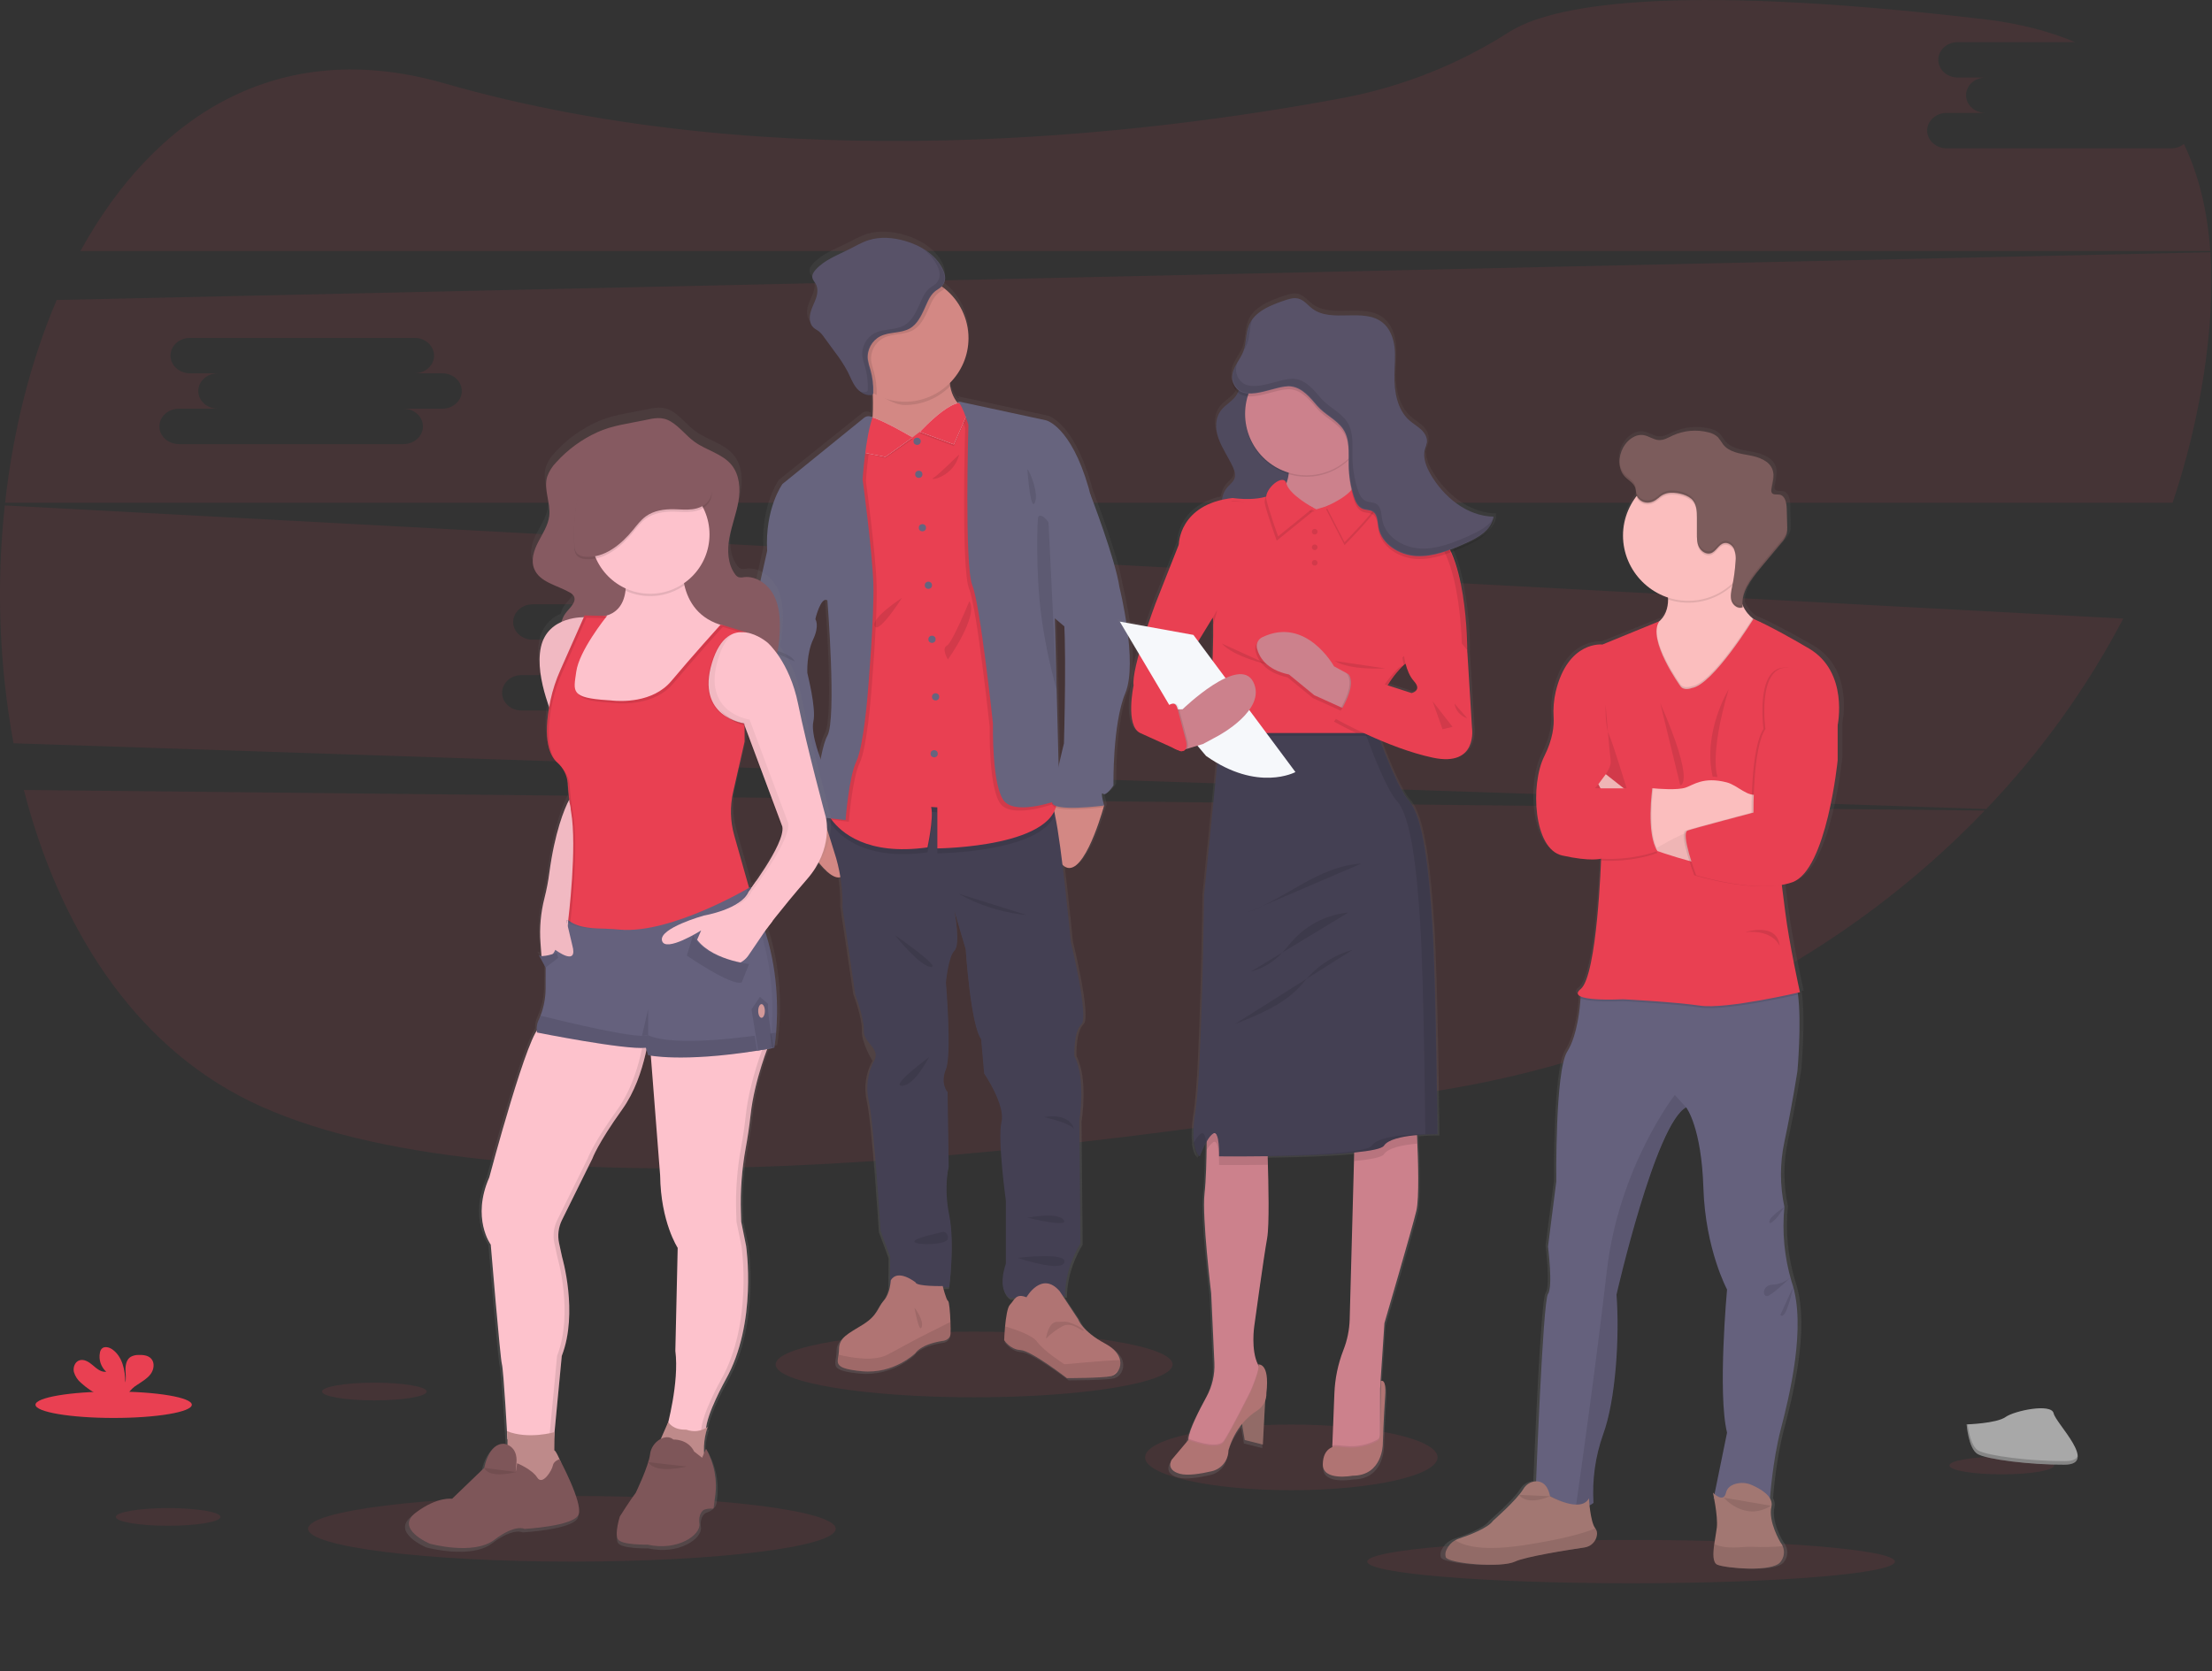 <?xml version="1.0" encoding="UTF-8" standalone="no"?><!DOCTYPE svg PUBLIC "-//W3C//DTD SVG 1.1//EN" "http://www.w3.org/Graphics/SVG/1.1/DTD/svg11.dtd"><svg width="100%" height="100%" viewBox="0 0 1138 860" version="1.1" xmlns="http://www.w3.org/2000/svg" xmlns:xlink="http://www.w3.org/1999/xlink" xml:space="preserve" xmlns:serif="http://www.serif.com/" style="fill-rule:evenodd;clip-rule:evenodd;stroke-linejoin:round;stroke-miterlimit:2;"><rect x="0" y="0" width="1138" height="860" fill="#333333" stroke="none"/><path d="M12.28,406.51c18,70.15 56.11,130.79 116.34,160.18c125.22,61.09 407.45,29.58 618.12,-6.58c109,-18.71 204.74,-70.3 274.33,-143l-1008.79,-10.6Z" style="fill:#e94052;fill-opacity:0.1;fill-rule:nonzero;"/><path d="M1117.05,76.32l-115.59,0c-5.5,0 -10,-4.1 -10,-9.11c0,-5.01 4.49,-9.11 10,-9.11l20,0c-5.5,0 -10,-4.1 -10,-9.11c0,-5.01 4.49,-9.1 10,-9.1l-14.27,0c-5.5,0 -10,-4.1 -10,-9.11c0,-5.01 4.49,-9.11 10,-9.11l60.33,0c-13.39,-5.68 -29,-9.71 -47.06,-11.82c-164.51,-19.27 -223.25,-6.53 -244,6.58c-25.792,16.509 -54.484,27.975 -84.55,33.79c-101.5,19.09 -291.32,42.06 -463.37,-7.36c-85.51,-24.55 -149.06,17 -187.16,86.31l1095.74,0c-1.43,-20.16 -5.71,-38.78 -13.57,-55.07c-1.855,1.449 -4.146,2.231 -6.5,2.22Z" style="fill:#e94052;fill-opacity:0.1;fill-rule:nonzero;"/><path d="M2.47,260.09c-4.435,40.799 -2.923,82.026 4.49,122.39l1014.88,33.84c27.963,-29.215 51.697,-62.202 70.51,-98l-1089.88,-58.23Zm401.37,87.31l-20,0c5.49,0 10,4.1 10,9.11c0,5.01 -4.5,9.1 -10,9.1l-115.54,0c-5.49,0 -10,-4.09 -10,-9.1c0,-5.01 4.5,-9.11 10,-9.11l20,0c-5.49,0 -10,-4.1 -10,-9.11c0,-5.01 4.5,-9.11 10,-9.11l-14.29,0c-5.49,0 -10,-4.09 -10,-9.1c0,-5.01 4.5,-9.11 10,-9.11l115.59,0c5.5,0 10,4.1 10,9.11c0,5.01 -4.49,9.1 -10,9.1l14.24,0c5.5,0 10,4.1 10,9.11c0,5.01 -4.47,9.11 -10,9.11Z" style="fill:#e94052;fill-opacity:0.1;fill-rule:nonzero;"/><path d="M1137.17,129.8l-1108,24.57c-13.5,31.59 -22.43,67.3 -26.55,104.32l1115.13,0c7.26,-21.662 12.647,-43.907 16.1,-66.49c3.32,-21.76 4.65,-42.8 3.32,-62.4Zm-909.58,80.51l-20,0c5.49,0 10,4.1 10,9.11c0,5.01 -4.5,9.11 -10,9.11l-115.58,0c-5.49,0 -10,-4.1 -10,-9.11c0,-5.01 4.5,-9.11 10,-9.11l20,0c-5.49,0 -10,-4.09 -10,-9.1c0,-5.01 4.5,-9.11 10,-9.11l-14.29,0c-5.49,0 -10,-4.1 -10,-9.11c0,-5.01 4.5,-9.11 10,-9.11l115.59,0c5.5,0 10,4.1 10,9.11c0,5.01 -4.49,9.11 -10,9.11l14.28,0c5.49,0 10,4.1 10,9.11c0,5.01 -4.51,9.1 -10,9.1Z" style="fill:#e94052;fill-opacity:0.1;fill-rule:nonzero;"/><ellipse cx="664.34" cy="749.94" rx="75.23" ry="16.89" style="fill:#e94052;fill-opacity:0.1;"/><ellipse cx="839.15" cy="803.58" rx="135.72" ry="11.14" style="fill:#e94052;fill-opacity:0.1;"/><ellipse cx="294.22" cy="786.69" rx="135.72" ry="16.89" style="fill:#e94052;fill-opacity:0.1;"/><ellipse cx="501.15" cy="702.14" rx="102.12" ry="16.89" style="fill:#e94052;fill-opacity:0.1;"/><path d="M577.46,300.33c-2.16,-14.54 -15.37,-48.47 -15.37,-48.47c-0.23,-1 -0.49,-2 -0.78,-3c-9.37,-32.2 -22.34,-35 -22.34,-35l-46.46,-10c0.39,0.243 0.729,0.559 1,0.93c-0.245,0.023 -0.489,0.059 -0.73,0.11c-2.127,-2.511 -3.534,-5.553 -4.07,-8.8c-0.09,-0.48 -0.17,-1 -0.23,-1.49c6.308,-6.148 9.869,-14.593 9.869,-23.402c0,-10.039 -4.626,-19.538 -12.529,-25.728c-0.49,-0.38 -1,-0.75 -1.49,-1.1c2.19,-2.33 2.26,-5.57 0.62,-8.81c-3.66,-7.6 -11.62,-12.41 -19.8,-14.76c-6.25,-1.79 -13,-2.37 -19.22,-0.41c-3.53,1.12 -6.75,3 -10.06,4.67c-6.17,3.08 -13,5.52 -17.61,10.59c-1.08,1.18 -2.08,2.69 -1.76,4.25c0.24,1.16 1.16,2.06 1.75,3.09c1.33,2.31 1,5.22 0.09,7.74c-0.91,2.52 -2.24,4.86 -2.87,7.44c-0.63,2.58 -0.39,5.62 1.55,7.47c0.93,0.718 1.898,1.386 2.9,2c1.062,0.905 1.994,1.951 2.77,3.11c1.84,2.467 3.673,4.943 5.5,7.43c2.579,3.296 4.883,6.798 6.89,10.47c1.37,2.7 2.43,5.58 4.26,8c0.536,0.706 1.15,1.35 1.83,1.92l-0.54,-0.21c1.606,1.635 3.818,2.536 6.11,2.49l0.28,0c0.417,-0.009 0.817,-0.173 1.12,-0.46l0,1c0.11,3.57 0.09,7.37 -0.16,10.94l-0.43,-0.22c-1.3,-0.646 -2.863,-0.482 -4,0.42l-42.77,34.32c0,0 -9.3,12.72 -8,34.68l-7.5,32.93c0,0 -9.37,27.94 -2.16,47.89c7.21,19.95 11.39,31.36 11.39,31.36c0,0 2.88,22.67 7.21,24.52c4.33,1.85 6.2,2.85 6.2,2.85l0.86,5.42c0,0 0.29,0.53 0.8,1.42c3.15,5.48 14.82,24.82 21.6,22.75c0.854,5.252 1.222,10.571 1.1,15.89l6.71,45.05c0,0 4.68,12.25 4.39,18.67c-0.29,6.42 5.46,15.57 5.46,15.57c-3.492,6.393 -4.518,13.852 -2.88,20.95c2.74,12 6.2,67.28 6.2,67.28l5,13.4l-0.14,15.71c-0.41,2.562 -1.479,4.974 -3.1,7c-3.24,3.52 -3,7.59 -10.81,12.4c-7.81,4.81 -12.76,6.63 -12.76,13c-0.009,0.888 -0.09,1.774 -0.24,2.65c-0.72,4.68 -2.12,7.22 12.24,8.58c16.87,1.6 28.12,-9.4 28.12,-9.4c0,0 2.48,-4.5 14.16,-6.32c0,0 4,-0.21 4.21,-3.74c0.08,-1.22 0.06,-3.55 0,-6.12c-0.19,-4.89 -0.66,-10.6 -1.28,-10.88c-0.78,-0.35 -2.14,-5.27 -2.61,-7.05l3.25,0c0,0 3,-22.67 0,-37.35c-3,-14.68 -0.29,-25.09 -0.29,-25.09l-0.58,-38.77c0,0 -4,-4.28 -0.86,-11.84c3.14,-7.56 0,-44.9 0,-44.9c0,0 1.16,-13.4 4.47,-16.54c3.31,-3.14 0.16,-19.63 0,-20.49l5.9,19.79c0,0 2.59,39.34 8.08,46.46l1.58,17.82c0,0 11.24,16.4 9.08,25.23c-2.16,8.83 2.31,40.77 2.31,40.77l0,32.65c0,0 -5.05,13.11 2,17.82l3,-0.12c-1,0.93 -1.77,2.33 -2.94,3.54c-1.35,1.39 -2.12,6.68 -2.55,11.23c-0.36,3.85 -0.48,7.16 -0.48,7.16c0,0 3,4.8 8.65,5.13c5.65,0.33 24.27,14.49 24.27,14.49c0,0 18.39,0 23.15,-1l0.28,-0.07c1.527,-0.48 2.813,-1.53 3.59,-2.93c0.953,-1.624 1.26,-3.55 0.86,-5.39c-0.59,-2.81 -2.82,-5.89 -7.76,-8.51c-12.29,-6.48 -14.12,-12.55 -14.12,-12.55l-8.07,-12.11l1.15,0c0,0 -0.71,-12.83 8.07,-27.23l-0.57,-63.43c0,0 3.6,-21.81 -2.59,-33.65c0,0 -0.51,-12.54 3.63,-16.39c4.14,-3.85 -5.51,-42.76 -5.51,-42.76c0,0 -2,-20.89 -4.35,-39.95c9.73,9.23 19.82,-24 21.52,-29.91l0.25,0l-0.11,-0.43c0.07,-0.28 0.11,-0.42 0.11,-0.42c0,0 -2.16,-7.68 -0.58,-6.12c1.58,1.56 5.48,-4.28 5.48,-4.28c0,0 -0.58,-31.79 6.2,-47.81c6.78,-16.02 -3.01,-55.04 -3.01,-55.04Zm-29,20.23l0.05,-0.09c1,19.41 -0.19,60.83 -0.19,60.83c0,0 -1.34,5.31 -2.77,11.56l-1,-39.35l-1,-37.07l4.91,4.12Zm-124.11,-13.38c0,0 4.9,61.29 0,70.13c-1.39,2.52 -2.56,7 -3.53,12.11c-1.62,-4.25 -5.05,-14.23 -3.82,-19.52c1.59,-6.84 -3.17,-24.81 -3.17,-25.23c0,-0.42 -0.43,-10 3,-17.32c3.43,-7.32 1.18,-10.49 1.18,-10.49c0,0 2.88,-12 6.34,-9.68Z" style="fill:url(#_Linear1);fill-rule:nonzero;"/><path d="M436.29,445.22c-4.27,18.77 -21.25,-9.61 -25.12,-16.42c-0.5,-0.89 -0.78,-1.41 -0.78,-1.41l1.84,-8.63l9.73,-4c1.541,0.805 3.001,1.756 4.36,2.84c5.33,4.19 13.26,13.08 9.97,27.62Z" style="fill:#d38884;fill-rule:nonzero;"/><path d="M568.02,414.51c0,0 0,0.14 -0.11,0.42c0,0.12 -0.08,0.28 -0.13,0.45c-1.67,5.86 -11.57,38.85 -21.13,29.69c-10.46,-10 -5.38,-33.12 -5.38,-33.12l0.07,0l22,-2.25l4.36,4.48l0.32,0.33Z" style="fill:#d38884;fill-rule:nonzero;"/><path d="M555.29,576.86l0.56,63c-8.63,14.3 -7.92,27 -7.92,27l-28.44,1.12c-6.94,-4.67 -2,-17.68 -2,-17.68l0,-32.44c0,0 -4.39,-31.69 -2.27,-40.47c2.12,-8.78 -8.91,-25 -8.91,-25l-1.56,-17.69c-5.38,-7.07 -7.93,-46.12 -7.93,-46.12l-5.77,-19.72c0.16,0.85 3.16,17.31 0,20.34c-3.16,3.03 -4.39,16.41 -4.39,16.41c0,0 3.11,37.08 0,44.57c-3.11,7.49 0.84,11.75 0.84,11.75l0.57,38.49c0,0 -2.69,10.33 0.28,24.9c2.97,14.57 0,37.08 0,37.08l-30.51,0l0.14,-15.71l-4.94,-13.3c0,0 -3.4,-54.9 -6.09,-66.79c-1.61,-7.044 -0.607,-14.439 2.82,-20.8c3.427,-6.361 -5.65,-9.05 -5.37,-15.42c0.28,-6.37 -4.36,-18.52 -4.36,-18.52l-6.58,-44.71c0.181,-8.605 -0.918,-17.188 -3.26,-25.47c-3.82,-12.74 -9.48,-29.44 -9.48,-29.44l6.39,0.57l32.24,2.87c0,0 78.39,-5.27 81.9,-0.89c0.74,1.432 1.24,2.976 1.48,4.57c3.52,15.81 8.17,65.34 8.17,65.34c0,0 9.48,38.63 5.41,42.45c-4.07,3.82 -3.57,16.26 -3.57,16.26c6.1,11.75 2.55,33.45 2.55,33.45Z" style="fill:#444053;fill-rule:nonzero;"/><path d="M489.02,686.29c-0.22,3.51 -4.13,3.72 -4.13,3.72c-11.46,1.8 -13.9,6.26 -13.9,6.26c0,0 -11,10.93 -27.59,9.34c-14.1,-1.36 -12.73,-3.87 -12,-8.52c0.142,-0.866 0.219,-1.742 0.23,-2.62c0,-6.37 4.88,-8.18 12.52,-13c7.64,-4.82 7.43,-8.81 10.61,-12.31c3.18,-3.5 3.51,-10.29 3.51,-10.29c3.6,-6.27 12.73,1 12.73,1c0.43,2.22 14,1.91 14,1.91c0,0 1.8,7.22 2.73,7.64c0.61,0.28 1.07,5.94 1.25,10.8c0.1,2.55 0.12,4.86 0.04,6.07Z" style="fill:#b07473;fill-rule:nonzero;"/><path d="M489.02,686.29c-0.22,3.51 -4.13,3.72 -4.13,3.72c-11.46,1.8 -13.9,6.26 -13.9,6.26c0,0 -11,10.93 -27.59,9.34c-14.1,-1.36 -12.73,-3.87 -12,-8.52c6.3,1.56 18.34,3.74 25.37,-0.08c9.77,-5.3 16.78,-9 16.78,-9l15.44,-7.77c0.09,2.53 0.11,4.84 0.03,6.05Z" style="fill-opacity:0.1;fill-rule:nonzero;"/><path d="M575.39,705.18c-0.752,1.389 -2.015,2.433 -3.52,2.91l-0.27,0.07c-4.67,1 -22.72,1 -22.72,1c0,0 -18.25,-14.11 -23.77,-14.43c-5.52,-0.32 -8.49,-5.1 -8.49,-5.1c0,0 0.11,-3.28 0.46,-7.1c0.43,-4.52 1.18,-9.77 2.51,-11.15c2.44,-2.55 3,-6 8.49,-3.82c0,0 7.84,-13.82 17.08,-3.14l9.56,14.5c0,0 1.8,6 13.91,12.51c4.84,2.6 7,5.66 7.61,8.45c0.385,1.81 0.082,3.701 -0.85,5.3Z" style="fill:#b07473;fill-rule:nonzero;"/><path d="M575.39,705.18c-1.08,0.91 -2.27,1.89 -3.52,2.91l-0.27,0.07c-4.67,1 -22.72,1 -22.72,1c0,0 -18.25,-14.11 -23.77,-14.43c-5.52,-0.32 -8.49,-5.1 -8.49,-5.1c0,0 0.11,-3.28 0.46,-7.1c5.62,1.68 14.13,4.65 16.41,7.85c3.5,4.87 14.13,11.67 14.13,11.67c0,0 19.82,-1.91 28.62,-2.17c0.385,1.81 0.082,3.701 -0.85,5.3Z" style="fill-opacity:0.1;fill-rule:nonzero;"/><path d="M498.26,211.39l-26.1,27.59c0,0 -31.63,-2.33 -26.11,-11.67c2.81,-4.76 3.25,-14.72 3,-23.38c-0.23,-8.35 -1.09,-15.46 -1.09,-15.46c0,0 44.36,-22.08 41,-1.49c-0.724,3.88 -0.764,7.856 -0.12,11.75c1.89,10.4 9.42,12.66 9.42,12.66Z" style="fill:#d38884;fill-rule:nonzero;"/><path d="M488.92,186.98c-0.724,3.88 -0.764,7.856 -0.12,11.75c-6.126,6.208 -14.498,9.702 -23.22,9.69c-6,0 -12.49,-4.93 -17.34,-7.78c-0.23,-8.36 -0.28,-12.17 -0.28,-12.17c0,0 44.36,-22.08 40.96,-1.49Z" style="fill-opacity:0.1;fill-rule:nonzero;"/><path d="M498.26,174.03c0,0.004 0,0.008 0,0.012c0,17.933 -14.757,32.69 -32.69,32.69c-17.933,0 -32.69,-14.757 -32.69,-32.69c0,-17.934 14.757,-32.69 32.69,-32.69c7.408,0 14.6,2.518 20.39,7.138c7.765,6.196 12.296,15.606 12.3,25.54Z" style="fill:#d38884;fill-rule:nonzero;"/><path d="M542.73,419.36c-8.14,19.37 -60.5,19.77 -60.5,19.77l0,-21.12l-3.17,-0.21c1.37,6.05 -1.92,20.8 -1.92,20.8c-41.38,5.84 -51.47,-17.74 -51.47,-17.74l1.44,-8.07l32.24,2.87c0,0 78.39,-5.27 81.9,-0.89c0.742,1.438 1.243,2.989 1.48,4.59Z" style="fill-opacity:0.1;fill-rule:nonzero;"/><path d="M482.23,436.58l0,-21.12l-3.17,-0.2c1.37,6 -1.92,20.8 -1.92,20.8c-31.14,4.39 -44.56,-7.87 -49.29,-14.21c-0.85,-1.092 -1.581,-2.272 -2.18,-3.52l12.64,-71.1l3,-104.64l4.53,-18.36l1.05,-8.81l0,-0.1l0.11,0l3.22,1.38l19.27,8.33l21.89,-16.53l0.32,-0.23l1.09,-0.83l1.81,1.45l4.5,3.61l14.43,93.19c0,0 25,71.75 29.68,100.71c0.19,1.16 0.34,2.24 0.46,3.25c3.09,26.44 -61.44,26.93 -61.44,26.93Z" style="fill:#e94052;fill-rule:nonzero;"/><circle cx="471.83" cy="227.09" r="1.86" style="fill:#67647e;"/><circle cx="472.69" cy="244.07" r="1.86" style="fill:#67647e;"/><circle cx="474.55" cy="271.56" r="1.86" style="fill:#67647e;"/><circle cx="477.62" cy="301.17" r="1.86" style="fill:#67647e;"/><circle cx="479.48" cy="328.97" r="1.86" style="fill:#67647e;"/><circle cx="481.34" cy="358.58" r="1.86" style="fill:#67647e;"/><circle cx="480.6" cy="387.87" r="1.86" style="fill:#67647e;"/><path d="M448.13,357.57c0,0 -2.08,27.23 -5.9,35.15c-3.82,7.92 -5.52,30.14 -5.52,30.14l-8.87,-1c-0.85,-1.092 -1.581,-2.272 -2.18,-3.52l12.64,-71.1l3,-104.64l4.54,-18.37l1.05,-8.81l0.12,-0.05c1.003,-0.474 2.172,-0.456 3.16,0.05l0.42,0.22c-0.127,0.36 -0.247,0.73 -0.36,1.11c-3.46,10.83 -4.75,30.79 -4.75,30.79c0,0 5,36.51 5.52,53.49c0.52,16.98 -2.87,56.54 -2.87,56.54Z" style="fill-opacity:0.1;fill-rule:nonzero;"/><path d="M426.32,417.63c-0.097,0.228 -0.211,0.449 -0.34,0.66c-3.44,5.81 -12.16,9.5 -14.81,10.51c-0.5,-0.89 -0.78,-1.41 -0.78,-1.41l1.84,-8.63l9.73,-4c1.542,0.815 3.002,1.776 4.36,2.87Z" style="fill-opacity:0.1;fill-rule:nonzero;"/><path d="M402.75,278.67l-8.07,4.81l-7.35,32.69c0,0 -9.2,27.73 -2.13,47.54c7.07,19.81 11.18,31.15 11.18,31.15c0,0 2.83,22.5 7.08,24.34c4.25,1.84 6.08,2.83 6.08,2.83l0.85,5.38c0,0 11.52,-3.91 15.59,-10.8c4.07,-6.89 -3,-24 -3,-24c0,0 -6.08,-14.58 -4.52,-21.37c1.56,-6.79 -3.12,-24.62 -3.12,-25c0,-0.38 -0.42,-9.91 3,-17.2c3.42,-7.29 1.14,-10.4 1.14,-10.4l-2.13,-20.8l-14.6,-19.17Z" style="fill:#67647e;fill-rule:nonzero;"/><path d="M543.4,413.24c0,0 -21.37,8.06 -28.16,1c-6.79,-7.06 -6.09,-40.19 -6.09,-40.19c0,0 -6.5,-61.13 -10.61,-71.17c-4.11,-10.04 -2,-82.5 -2,-82.5c0,0 -2.76,-9.37 -5.17,-11.82c-0.152,-0.157 -0.324,-0.295 -0.51,-0.41l0.83,0.18l2.9,0.62l4.5,3.61l14.43,93.19c0,0 25,71.75 29.68,100.71l0.2,6.78Z" style="fill-opacity:0.1;fill-rule:nonzero;"/><path d="M568.02,415.36l-0.24,0c-2.69,0.35 -26.43,3.22 -26.53,-1.72c-0.004,-0.571 0.026,-1.142 0.09,-1.71l22,-2.25l4.36,4.48c0.08,0.29 0.14,0.54 0.2,0.74l0.12,0.46Z" style="fill-opacity:0.1;fill-rule:nonzero;"/><path d="M545.24,245.93l15.6,8.14c0,0 13,33.66 15.08,48.09c0,0 9.63,38.66 3,54.56c-6.63,15.9 -6.08,47.46 -6.08,47.46c0,0 -3.82,5.8 -5.38,4.25c-1.56,-1.55 0.57,6.08 0.57,6.08c0,0 -26.67,3.54 -26.78,-1.7c-0.11,-5.24 6.12,-30.28 6.12,-30.28c0,0 1.7,-59.57 -0.71,-68.91c-2.41,-9.34 -1.42,-67.69 -1.42,-67.69Z" style="fill:#67647e;fill-rule:nonzero;"/><path d="M498.69,309.38c0,0 -8.78,21.5 -11.61,22.92c-2.83,1.42 0.57,7.07 0.57,7.07c0,0 15.99,-22.35 11.04,-29.99Z" style="fill-opacity:0.1;fill-rule:nonzero;"/><path d="M493.45,233.96c0.1,-0.41 -10.47,10.37 -13.3,12c-2.83,1.63 10.33,-0.1 13.3,-12Z" style="fill-opacity:0.1;fill-rule:nonzero;"/><path d="M464.02,307.68c0,0 -16.13,10.43 -14,14.56c2.13,4.13 14,-14.56 14,-14.56Z" style="fill-opacity:0.1;fill-rule:nonzero;"/><path d="M493.31,459.93c0,0 13.73,8.83 35.09,11l-35.09,-11Z" style="fill-opacity:0.1;fill-rule:nonzero;"/><path d="M460.34,481.16c0,0 12.73,16 18.54,16.41c5.81,0.41 -18.54,-16.41 -18.54,-16.41Z" style="fill-opacity:0.1;fill-rule:nonzero;"/><path d="M478.17,543.86c-0.57,0.28 -7.22,14.43 -14,14.86c-6.78,0.43 14,-14.86 14,-14.86Z" style="fill-opacity:0.1;fill-rule:nonzero;"/><path d="M537.17,574.86c0,0 12.62,-2.83 15.43,6.22c0,-0.03 -0.85,-2.86 -15.43,-6.22Z" style="fill-opacity:0.1;fill-rule:nonzero;"/><path d="M528.68,626.62c0,0 15.29,-3.12 18.54,1.13c3.25,4.25 -18.54,-1.13 -18.54,-1.13Z" style="fill-opacity:0.1;fill-rule:nonzero;"/><path d="M485.43,633.86c0,0.14 -15.56,3.12 -15,5.1c0.56,1.98 16.6,1.7 17.17,-1.42c0.067,-0.251 0.101,-0.51 0.101,-0.77c0,-1.371 -0.941,-2.577 -2.271,-2.91Z" style="fill-opacity:0.1;fill-rule:nonzero;"/><path d="M523.59,647.28c0,0 25.57,-3.12 24,2.26c-1.57,5.38 -24,-2.26 -24,-2.26Z" style="fill-opacity:0.1;fill-rule:nonzero;"/><path d="M389.73,332.3c0.14,0.42 16.84,2.69 19.1,8.07c0,0 -16.41,-7.65 -19,-7.65" style="fill-opacity:0.1;fill-rule:nonzero;"/><path d="M413.22,376.02c0,0 -13.87,4.39 -12.88,11c0.99,6.61 -1.41,-3.06 12.88,-11Z" style="fill-opacity:0.1;fill-rule:nonzero;"/><path d="M406.76,409.7c0,0 5.05,-6.93 9.86,-5.66c4.81,1.27 -9.86,5.66 -9.86,5.66Z" style="fill-opacity:0.1;fill-rule:nonzero;"/><path d="M485.96,148.49c-0.486,0.471 -1.03,0.878 -1.62,1.21c-4,2.33 -5.1,5.92 -7,10.06c-1.77,3.79 -3.72,7.8 -7.29,9.95c-4.61,2.78 -10.68,1.76 -15.47,4.18c-4.341,2.26 -6.884,6.96 -6.4,11.83c0.304,1.841 0.759,3.654 1.36,5.42c1.089,3.825 1.582,7.795 1.46,11.77c0.01,0.116 0.01,0.234 0,0.35c-11.059,-5.525 -18.074,-16.872 -18.074,-29.234c0,-17.928 14.752,-32.68 32.68,-32.68c7.41,0 14.604,2.52 20.394,7.144l-0.04,0Z" style="fill-opacity:0.1;fill-rule:nonzero;"/><path d="M485.11,138.65c-3.59,-7.54 -11.4,-12.32 -19.43,-14.65c-6.13,-1.77 -12.79,-2.35 -18.87,-0.4c-3.47,1.1 -6.62,3 -9.87,4.63c-6.06,3.06 -12.72,5.48 -17.28,10.51c-1.07,1.17 -2,2.67 -1.73,4.22c0.23,1.15 1.13,2 1.71,3.06c1.31,2.3 1,5.19 0.09,7.69c-0.91,2.5 -2.2,4.82 -2.82,7.39c-0.62,2.57 -0.38,5.58 1.52,7.41c0.85,0.81 1.94,1.32 2.86,2c1.04,0.898 1.951,1.934 2.71,3.08l5.4,7.38c2.537,3.27 4.798,6.746 6.76,10.39c1.34,2.68 2.38,5.54 4.18,7.93c1.8,2.39 4.6,4.31 7.58,4.05c0.468,0.012 0.914,-0.2 1.2,-0.57c0.111,-0.234 0.162,-0.492 0.15,-0.75c0.132,-3.96 -0.351,-7.917 -1.43,-11.73c-0.602,-1.766 -1.057,-3.579 -1.36,-5.42c-0.47,-4.868 2.069,-9.56 6.4,-11.83c4.8,-2.42 10.87,-1.4 15.47,-4.17c3.58,-2.16 5.53,-6.17 7.29,-10c1.93,-4.14 3,-7.73 7,-10.06c4,-2.33 4.46,-6.19 2.47,-10.16Z" style="fill:#585268;fill-rule:nonzero;"/><path d="M470.47,672.92c0,0 5,6.37 3.7,10c-1.3,3.63 -3.7,-10 -3.7,-10Z" style="fill-opacity:0.1;fill-rule:nonzero;"/><path d="M538.12,688.86c0,0 1.11,-8.54 5.56,-8.62c4.45,-0.08 4.67,-0.46 8.07,0.85c3.4,1.31 6.59,3.34 5.57,3.64c-1.02,0.3 -5.85,-4.88 -10.81,-2.23c-3.095,1.694 -5.923,3.837 -8.39,6.36Z" style="fill-opacity:0.1;fill-rule:nonzero;"/><path d="M455.55,235.74l14,-9.81c0,0 -20.48,-12.1 -22.92,-10.4c-2.44,1.7 -4.12,17 -4.12,17l13.04,3.21Z" style="fill-opacity:0.1;fill-rule:nonzero;"/><path d="M455.49,235.11l14,-10c0,0 -20.48,-12.1 -22.92,-10.4c-2.44,1.7 -4.12,17.84 -4.12,17.84l13.04,2.56Z" style="fill:#e1e7ef;fill-rule:nonzero;"/><path d="M455.49,235.11l14,-10c0,0 -20.48,-12.1 -22.92,-10.4c-2.44,1.7 -4.12,17.84 -4.12,17.84l13.04,2.56Z" style="fill:#e94052;fill-rule:nonzero;"/><path d="M448.89,214.79l-0.42,-0.21c-1.274,-0.65 -2.818,-0.488 -3.93,0.41l-42,34.07c0,0 -9.13,12.63 -7.86,34.42l24.77,35.09c0,0 2.83,-11.88 6.22,-9.62c0,0 4.81,60.85 0,69.62c-4.81,8.77 -6.93,41.6 -6.93,41.6l16.27,1.84c0,0 1.7,-22.22 5.52,-30.14c3.82,-7.92 5.9,-35.15 5.9,-35.15c0,0 3.44,-39.56 2.87,-56.54c-0.57,-16.98 -5.52,-53.49 -5.52,-53.49c0,0 1.39,-21.4 5.11,-31.9Z" style="fill:#67647e;fill-rule:nonzero;"/><path d="M490.73,229.54l-17.45,-6.46c0,0 22.22,-24.34 25,-10.84l-7.55,17.3Z" style="fill-opacity:0.1;fill-rule:nonzero;"/><path d="M490.73,228.69l-17.45,-6.46c0,0 22.22,-24.34 25,-10.84l-7.55,17.3Z" style="fill:#e1e7ef;fill-rule:nonzero;"/><path d="M490.73,228.69l-17.45,-6.46c0,0 22.22,-24.34 25,-10.84l-7.55,17.3Z" style="fill:#e94052;fill-rule:nonzero;"/><path d="M490.16,207.98c0.252,-0.04 0.509,0.017 0.72,0.16l-0.72,-0.16Z" style="fill-opacity:0.1;fill-rule:nonzero;"/><path d="M491.84,206.29l46.3,10c0,0 12.74,2.83 21.94,34.81c9.2,31.98 -12.6,71.16 -12.6,71.16l-4.81,-4.09l2.41,93.39c0,0 -21.37,8.06 -28.16,1c-6.79,-7.06 -6.08,-40.22 -6.08,-40.22c0,0 -6.51,-61.12 -10.62,-71.17c-4.11,-10.05 -2,-82.49 -2,-82.49c0,0 -3.78,-12.95 -6.38,-12.39Z" style="fill:#67647e;fill-rule:nonzero;"/><path d="M534.2,265.8c-0.65,0.6 -1.41,28.86 1.42,50.37c1.73,13.099 4.404,26.056 8,38.77l-4.2,-86.17c0,0 -3.24,-4.81 -5.22,-2.97Z" style="fill-opacity:0.1;fill-rule:nonzero;"/><path d="M528.54,241.46c1.13,0.71 6.09,12.45 3.82,17.26c-2.27,4.81 -3.82,-17.26 -3.82,-17.26Z" style="fill-opacity:0.1;fill-rule:nonzero;"/><path d="M484.84,138.65c-2.273,-4.475 -5.814,-8.184 -10.18,-10.66c3.246,2.325 5.868,5.417 7.63,9c2,4 1.41,8 -2.48,10.19c-3.89,2.19 -5.1,5.92 -7,10.06c-1.77,3.79 -3.72,7.8 -7.3,10c-4.6,2.78 -10.67,1.75 -15.47,4.17c-4.329,2.278 -6.866,6.97 -6.4,11.84c0.308,1.838 0.766,3.647 1.37,5.41c1.089,3.825 1.581,7.795 1.46,11.77c0.009,0.259 -0.046,0.517 -0.16,0.75c-0.28,0.372 -0.725,0.585 -1.19,0.57c-1.2,0.092 -2.403,-0.132 -3.49,-0.65c1.59,1.577 3.762,2.428 6,2.35c0.056,0.008 0.113,0.012 0.17,0.012c0.647,0 1.18,-0.532 1.18,-1.18c0,-0.051 -0.003,-0.102 -0.01,-0.152c0.13,-3.975 -0.36,-7.946 -1.45,-11.77c-0.61,-1.764 -1.068,-3.578 -1.37,-5.42c-0.47,-4.868 2.069,-9.56 6.4,-11.83c4.8,-2.42 10.87,-1.4 15.47,-4.17c3.58,-2.16 5.53,-6.17 7.29,-10c1.93,-4.14 3,-7.73 7,-10.06c4,-2.33 4.53,-6.26 2.53,-10.23Z" style="fill-opacity:0.1;fill-rule:nonzero;"/><path d="M769.71,264.23c-13.78,-0.27 -25.94,-10 -32.83,-21.89c-1.807,-2.829 -2.943,-6.034 -3.32,-9.37c0.048,-0.758 0.175,-1.509 0.38,-2.24c0.421,-1.116 0.755,-2.263 1,-3.43c0.055,-0.465 0.055,-0.935 0,-1.4c-0.055,-0.465 0,0 0,-0.08c0.33,-2.53 -1.16,-5 -3,-6.73c-1.84,-1.73 -4.15,-3 -6.07,-4.72c-5.92,-5.2 -7.72,-13.54 -7.83,-21.48l0,-0.42c0.07,-3.4 0.34,-6.81 0.31,-10.21c0.047,-1.93 -0.037,-3.861 -0.25,-5.78c-0.57,-4.81 -2.4,-9.71 -6.18,-12.78c-9.86,-8 -26.44,0.33 -36.65,-7.23c-2.48,-1.85 -4.49,-4.58 -7.5,-5.3c-2.27,-0.55 -4.63,0.19 -6.85,0.93c-7.52,2.48 -15.91,5.74 -18.85,13c-1.68,4.17 -1.21,8.93 -2.75,13.15c-1,2.83 -2.91,5.26 -4.3,7.94c-1.141,2.017 -1.695,4.314 -1.6,6.63c-0.123,1.199 0.045,2.41 0.49,3.53c0.522,1.35 1.363,2.554 2.45,3.51c-0.392,0.835 -0.882,1.621 -1.46,2.34c-1.92,2.35 -4.87,4 -6.87,6.34c-3.7,4.29 -3.56,10.12 -1.74,15.16c1.82,5.04 5.11,9.63 7.38,14.54c1,2.13 1.76,4.51 0.75,6.63c-0.71,1.47 -2.18,2.59 -3.32,3.86c-1.668,1.87 -2.716,4.211 -3,6.7c-22.51,5.14 -22.53,23.23 -22.53,23.23l-12.16,30.58c0,0 -1.95,5.15 -4.24,11.95l-14.39,-2.58l10,16.74c-1.89,6.82 -3.23,13.14 -2.79,16.32c0,0 -4.47,21 3.48,24.67l17.54,7.89c0.76,0.466 1.577,0.832 2.43,1.09l0.71,0.32c0.518,0.251 1.122,0.251 1.64,0l0.24,0c0.34,0.023 0.681,-0.028 1,-0.15c0.39,-0.21 0.7,-0.545 0.88,-0.95c-0.006,-0.033 -0.006,-0.067 0,-0.1l5.25,-1.52l4.45,5.27c2,1.41 4,2.63 5.89,3.73l-6.89,68.42c0,0 -1.11,91 -4.47,111.74c-1.24,7.68 -1.25,12.92 -0.78,16.48l-0.13,0.22c0.83,5.85 3,7 3,7l0,-0.08c0.04,0.032 0.084,0.059 0.13,0.08c1.012,-2.657 2.215,-5.237 3.6,-7.72l0,1.5c-0.07,7.72 -0.31,18.53 -1.11,25.56c-1.36,12 3.48,51.55 3.48,51.55l1.67,36c0.272,6.112 -1.147,12.182 -4.1,17.54c-4,7.19 -9.11,17.31 -9.48,21.8c-0.02,0.243 -0.02,0.487 0,0.73l-8.58,10.32c0,0 -3.35,5.18 4.22,7.27c4.07,1.13 11.09,0 16.73,-1.33c5.052,-1.164 8.663,-5.696 8.67,-10.88c1.426,-4.959 3.833,-9.58 7.08,-13.59l1.41,8.29l9.44,2.34l1.21,-22.72c0.487,-1.275 0.709,-2.636 0.65,-4c1.86,-16.16 -4.38,-14.71 -4.38,-14.71c0.167,0.142 0.274,0.342 0.3,0.56l-0.3,-0.55c-3.83,-7.56 -2,-20 -2,-20c0,0 5,-36 6.71,-45.51c1.23,-6.72 0.72,-28.72 0.31,-41c0,-0.51 0,-1 -0.05,-1.49c14.64,-0.19 32.58,-0.68 45.17,-1.9l0,1.48l-2.32,85.05c-0.159,5.423 -1.263,10.776 -3.26,15.82c0,0.1 -0.07,0.19 -0.11,0.29c-2.76,7.123 -4.318,14.656 -4.61,22.29l-1.08,27l0,0.75c-1.88,0.72 -4.85,2.81 -4.93,8.87c-0.13,8.88 15.52,5.92 15.52,5.92c15.64,0 15.77,-16.28 15.77,-16.28c0,0 0.49,-14.93 1.24,-24.92c0.75,-9.99 -2.36,-7.79 -2.36,-7.79l-0.24,28.42l0,0.22l0,-24.91l0.24,-3.61l0,-0.1l0,-0.77l1.97,-29.31c0,0 14.41,-48.84 16.64,-58.21c1.59,-6.66 0.93,-26.72 0.41,-37.81c0,-0.51 0,-1 -0.08,-1.47c4.47,-0.4 8.42,-0.44 10,-0.44l0.73,0c0,0 -0.74,-78.44 -2.61,-108c-1.87,-29.56 -4.84,-56.61 -12.29,-64.75c-4.5,-4.92 -10.77,-20.11 -15,-31.36c8.892,3.845 18.122,6.858 27.57,9c23.59,4.94 20.36,-15.54 20.36,-15.54l-2.39,-38.73l0.16,0c-0.088,-10.145 -0.957,-20.268 -2.6,-30.28c-1.25,-7.68 -3.16,-15.62 -6.08,-22c2.56,-1 5.09,-2.07 7.57,-3.17c6.41,-2.83 13.63,-6.84 14.55,-13.75l-0.31,0c0.124,-0.499 0.204,-1.007 0.24,-1.52Zm-146.23,56c0.05,4 -0.1,10.94 -0.34,18.61l-7.49,-10l7.51,-12.18l0.32,3.57Zm103.48,35.44l-12.48,-4c2.213,-3.453 4.798,-6.652 7.71,-9.54l1.08,-1l-0.39,0.08l0.6,-0.55l0.36,-0.08l-0.57,0.55l0.68,-0.14c0.751,3.135 2.204,6.059 4.25,8.55c4.48,4.89 -1.23,6.13 -1.23,6.13l-0.01,0Z" style="fill:url(#_Linear2);fill-rule:nonzero;"/><path d="M651.15,715.66l-1.46,27.68l-9.31,-2.33l-1.96,-11.51l12.73,-13.84Z" style="fill:#a27772;fill-rule:nonzero;"/><path d="M651.15,715.66l-1.46,27.68l-9.31,-2.33l-1.96,-11.51l12.73,-13.84Z" style="fill-opacity:0.1;fill-rule:nonzero;"/><path d="M685.32,747.01l14.2,2.94l10.53,-9.3l0,-26.21l0.24,-3.58l0,-0.11l0,-0.76l1.96,-29.13c0,0 14.21,-48.49 16.42,-57.8c1.56,-6.6 0.91,-26.52 0.39,-37.53c-0.21,-4.51 -0.39,-7.53 -0.39,-7.53l-31.35,-7.59l-0.66,24.1l-2.29,84.44c-0.158,5.382 -1.244,10.697 -3.21,15.71l-0.11,0.29c-2.726,7.072 -4.264,14.546 -4.55,22.12l-1.06,26.85l0,0.74l-0.12,2.35Z" style="fill:#cc818c;fill-rule:nonzero;"/><path d="M710.29,710.01l0,0.74l0,-0.76l0,0.02Z" style="fill-opacity:0.1;fill-rule:nonzero;"/><path d="M685.32,747.01l14.2,2.94l10.53,-9.3l0,-2.23c-0.07,1.001 -0.637,1.904 -1.51,2.4l-0.15,0.09c-4.891,2.585 -10.434,3.681 -15.94,3.15l-5.54,-0.47c-0.505,0.048 -1,0.169 -1.47,0.36l0,0.74l-0.12,2.32Z" style="fill-opacity:0.1;fill-rule:nonzero;"/><path d="M708.39,741.64l0.15,-0.08c0.939,-0.528 1.525,-1.523 1.53,-2.6l0.23,-28.21c0,0 3.06,-2.19 2.32,7.73c-0.74,9.92 -1.22,24.74 -1.22,24.74c0,0 -0.12,16.16 -15.55,16.16c0,0 -15.43,2.94 -15.31,-5.88c0.12,-8.82 6.37,-9.18 6.37,-9.18l5.54,0.48c5.508,0.532 11.052,-0.567 15.94,-3.16Z" style="fill:#b07473;fill-rule:nonzero;"/><path d="M611.36,741.01c0.36,6.37 19.1,2.69 19.1,2.69l12.61,-24.48c0,0 10.53,-8.09 5.26,-15.19c-0.282,-0.387 -0.539,-0.791 -0.77,-1.21c-0.231,-0.419 0,0 -0.05,-0.06c-0.11,-0.18 -0.21,-0.37 -0.31,-0.57c-3.78,-7.5 -1.92,-19.8 -1.92,-19.8c0,0 4.89,-35.76 6.61,-45.19c1.21,-6.66 0.71,-28.51 0.31,-40.73c-0.16,-5.08 -0.31,-8.49 -0.31,-8.49l-31.11,-8.33l0,9.28c-0.07,7.67 -0.31,18.4 -1.1,25.38c-1.34,11.87 3.43,51.18 3.43,51.18l1.65,35.77c0.286,6.06 -1.098,12.083 -4,17.41c-3.9,7.14 -9,17.2 -9.35,21.65c-0.035,0.228 -0.052,0.459 -0.05,0.69Z" style="fill:#cc818c;fill-rule:nonzero;"/><path d="M611.36,741.01c0.36,6.37 19.1,2.69 19.1,2.69l12.61,-24.48c0,0 10.53,-8.09 5.26,-15.19c-0.282,-0.387 -0.539,-0.791 -0.77,-1.21c-0.17,3.71 -4.24,13 -4.24,13c0,0 -10.41,20.83 -13.72,25.6c-3.31,4.77 -17.69,-0.89 -18.23,-1.09c-0.021,0.226 -0.024,0.453 -0.01,0.68Z" style="fill-opacity:0.1;fill-rule:nonzero;"/><path d="M647.2,702.16c0,0 6.16,-1.43 4.32,14.61c0.142,3.705 -1.721,7.213 -4.87,9.17c-4.41,2.77 -11.21,8.73 -14.65,20.32c0.006,5.132 -3.554,9.628 -8.55,10.8c-5.56,1.3 -12.49,2.44 -16.5,1.32c-7.47,-2.08 -4.16,-7.22 -4.16,-7.22l8.57,-10.17c0,0 14.94,5.88 18.24,1.1c3.3,-4.78 13.72,-25.59 13.72,-25.59c0,0 5.71,-12.99 3.88,-14.34Z" style="fill:#b07473;fill-rule:nonzero;"/><path d="M697.32,573.38l-0.66,24.1c8.35,-0.81 14.33,-1.94 15.35,-3.53c2.21,-3.42 10.23,-4.86 17.05,-5.45c-0.21,-4.51 -0.39,-7.53 -0.39,-7.53l-31.35,-7.59Z" style="fill-opacity:0.1;fill-rule:nonzero;"/><path d="M620.78,591.86c0.798,-1.633 1.974,-3.052 3.43,-4.14c3.3,-1.83 2.94,11.76 2.94,11.76c0,0 11,0.1 25.05,-0.08c-0.16,-5.08 -0.31,-8.5 -0.31,-8.5l-31.11,-8.32c0,0 0.06,3.86 0,9.28Z" style="fill-opacity:0.1;fill-rule:nonzero;"/><path d="M617.23,595.08c0,0 3.68,-10 7,-11.78c3.32,-1.78 2.94,11.75 2.94,11.75c0,0 80.82,0.74 84.86,-5.51c4.04,-6.25 27.55,-5.88 27.55,-5.88c0,0 -0.73,-77.88 -2.57,-107.26c-1.84,-29.38 -4.77,-56.21 -12.12,-64.29c-4.75,-5.23 -11.51,-22.15 -15.69,-33.43c-2.27,-6.16 -3.78,-10.65 -3.78,-10.65l-77.14,4.4l-0.63,6.25l-8.19,81.92c0,0 -1.1,90.37 -4.41,110.94c-3.31,20.57 2.18,23.54 2.18,23.54Z" style="fill:#444053;fill-rule:nonzero;"/><g opacity="0.1"><path d="M705.75,589.54c4,-6.24 27.55,-5.88 27.55,-5.88c0,0 -0.73,-77.88 -2.57,-107.26c-1.84,-29.38 -4.77,-56.21 -12.12,-64.29c-4.77,-5.25 -11.51,-22.15 -15.69,-33.43c-1.91,-5.18 -3.28,-9.17 -3.66,-10.31l6,-0.34c0,0 1.51,4.49 3.79,10.65c4.18,11.28 10.93,28.2 15.68,33.43c7.35,8.08 10.29,34.9 12.12,64.29c1.83,29.39 2.58,107.26 2.58,107.26c0,0 -23.51,-0.36 -27.56,5.88c-3.45,5.33 -62.92,5.58 -80.18,5.53c22.15,-0.05 70.94,-0.71 74.06,-5.53Z" style="fill-rule:nonzero;"/><path d="M617.95,583.3c1.49,-0.83 2.23,1.47 2.6,4.26c-1.335,2.42 -2.495,4.933 -3.47,7.52c-0.975,2.587 -2.13,-1.15 -3,-7c1.22,-2.09 2.57,-4.06 3.87,-4.78Z" style="fill-rule:nonzero;"/></g><path d="M641.07,179.6c-5.34,7.28 0.06,17.63 -5.67,24.71c-1.89,2.34 -4.8,4 -6.77,6.3c-3.65,4.26 -3.51,10.05 -1.72,15.05c1.79,5 5,9.56 7.28,14.44c1,2.11 1.74,4.48 0.74,6.58c-0.7,1.46 -2.15,2.57 -3.28,3.83c-3.68,4.11 -3.78,9.82 -1.8,14.66c1.98,4.84 5.76,9 9.49,13.1c1.47,1.61 3.33,3.39 5.78,3.34c1.288,-0.098 2.534,-0.506 3.63,-1.19c17.52,-8.949 24.996,-30.387 16.84,-48.29c-3.1,-7.43 -8.27,-14.55 -8.32,-22.4c0,-6.23 3.2,-12.18 3.77,-18.38c0.69,-7.54 -3.77,-19.51 -12.87,-22.8c0.6,4.84 -4.39,7.31 -7.1,11.05Z" style="fill:#585268;fill-rule:nonzero;"/><path d="M641.07,179.6c-5.34,7.28 0.06,17.63 -5.67,24.71c-1.89,2.34 -4.8,4 -6.77,6.3c-3.65,4.26 -3.51,10.05 -1.72,15.05c1.79,5 5,9.56 7.28,14.44c1,2.11 1.74,4.48 0.74,6.58c-0.7,1.46 -2.15,2.57 -3.28,3.83c-3.68,4.11 -3.78,9.82 -1.8,14.66c1.98,4.84 5.76,9 9.49,13.1c1.47,1.61 3.33,3.39 5.78,3.34c1.288,-0.098 2.534,-0.506 3.63,-1.19c17.52,-8.949 24.996,-30.387 16.84,-48.29c-3.1,-7.43 -8.27,-14.55 -8.32,-22.4c0,-6.23 3.2,-12.18 3.77,-18.38c0.69,-7.54 -3.77,-19.51 -12.87,-22.8c0.6,4.84 -4.39,7.31 -7.1,11.05Z" style="fill-opacity:0.1;fill-rule:nonzero;"/><path d="M700.29,444.41c-10.69,0.56 -20.75,5.16 -30.11,10.36c-9.36,5.2 -18.42,11.09 -28.49,14.78" style="fill-opacity:0.1;fill-rule:nonzero;"/><path d="M693.65,469.6c-10.572,1.008 -20.431,5.805 -27.75,13.5c-2.6,2.75 -4.84,5.83 -7.55,8.47c-4.148,4.048 -9.275,6.953 -14.88,8.43" style="fill-opacity:0.1;fill-rule:nonzero;"/><path d="M695.84,488.77c-8.528,2.367 -16.247,7.022 -22.32,13.46c-1.64,1.77 -3.13,3.66 -4.77,5.43c-8.85,9.5 -21.35,14.54 -33.42,19.31" style="fill-opacity:0.1;fill-rule:nonzero;"/><path d="M694.93,222.92c0.236,8.542 0.97,17.063 2.2,25.52c1,6 2.4,11.4 4.41,13.79c5.88,7 -28.65,16.35 -28.65,16.35l-20.39,-15.8c0,0 16.16,-14.88 8.63,-29.39c-7.53,-14.51 33.8,-10.47 33.8,-10.47Z" style="fill:#cc818c;fill-rule:nonzero;"/><path d="M627.63,378.68l81.55,0c-2.27,-6.16 -3.78,-10.65 -3.78,-10.65l-77.14,4.4l-0.63,6.25Z" style="fill-opacity:0.1;fill-rule:nonzero;"/><path d="M622.38,377.21l87.19,0c-2.45,-8.77 0,-16.88 3.49,-23.12c2.446,-4.373 5.523,-8.362 9.13,-11.84l0.6,-0.55l30.44,-6.74l1.64,-0.36c0,0 0.25,-55.35 -19.35,-62.95c-19.6,-7.6 -31.35,-17.87 -31.35,-17.87l-26.93,8.32l-19.84,-10c-6.37,6.85 -23.27,4.16 -23.27,4.16c-27.67,3.18 -27.67,24 -27.67,24c0,0 16.16,37.71 17.39,37.71c1.23,0 -1.47,59.24 -1.47,59.24Z" style="fill:#e94052;fill-rule:nonzero;"/><path d="M652.48,342.02c0,0 -17.78,-3.94 -23.83,-10.83" style="fill-opacity:0.1;fill-rule:nonzero;"/><path d="M742.13,321.37l-20.62,16.9c0.149,1.345 0.376,2.681 0.68,4l0.6,-0.55l30.44,-6.74l-11.1,-13.61Z" style="fill-opacity:0.1;fill-rule:nonzero;"/><path d="M686.3,371.33c0,0 4.51,2.54 11.42,5.88l11.85,0c-2.45,-8.77 0,-16.88 3.49,-23.12l-20.89,-6.76c7.11,6.61 -5.87,24 -5.87,24Z" style="fill-opacity:0.1;fill-rule:nonzero;"/><path d="M618.7,273.62l-12.24,6.61l-12,30.37c0,0 -12.49,33.3 -11.27,42.12c0,0 -4.4,20.82 3.43,24.49l20.4,9.24c0.242,0.107 0.503,0.162 0.767,0.162c1.042,0 1.9,-0.858 1.9,-1.9c0,-0.307 -0.074,-0.61 -0.217,-0.882c-2.91,-5.51 -6.11,-14.13 -1,-18.87l-5.88,-12.24l21.25,-34.78l7.1,-12l-12.24,-32.32Z" style="fill:#e94052;fill-rule:nonzero;"/><path d="M645.93,335.07c1.06,4.32 4.64,11 16.49,13.49l13,10.65l13.83,6.27l5.64,2.55l2.39,-17.27l-5.43,-3l-6.33,-3.46c0,0 -14.28,-25.87 -36.89,-15c-2.159,1.023 -3.298,3.457 -2.7,5.77Z" style="fill-opacity:0.1;fill-rule:nonzero;"/><path d="M646.67,333.6c1.06,4.33 4.63,11 16.48,13.49l13,10.65l13.84,6.27l5.63,2.55l2.39,-17.27l-5.43,-3l-6.28,-3.43c0,0 -14.29,-25.87 -36.9,-14.95c-2.135,1.006 -3.281,3.395 -2.73,5.69Z" style="fill:#cc818c;fill-rule:nonzero;"/><circle cx="672.15" cy="213.73" r="31.59" style="fill-opacity:0.1;"/><circle cx="672.15" cy="213" r="31.59" style="fill:#cc818c;"/><path d="M691.72,280.5l-9.5,-18.46c0,0 13.9,-5.62 14.91,-12.13c1.01,-6.51 13.32,7.63 10.66,12.32c-2.66,4.69 -16.07,18.27 -16.07,18.27Z" style="fill-opacity:0.1;fill-rule:nonzero;"/><path d="M691.72,279.03l-9.5,-18.46c0,0 13.9,-5.62 14.91,-12.13c1.01,-6.51 13.32,7.64 10.66,12.32c-2.66,4.68 -16.07,18.27 -16.07,18.27Z" style="fill:#e94052;fill-rule:nonzero;"/><path d="M613.97,326.72l52.49,70.57c0,0 -19.35,10.53 -46,-8.32l-11.51,-13.72l-32.86,-55.39l37.88,6.86Z" style="fill:#f6f8fb;fill-rule:nonzero;"/><path d="M603.64,365.09l4.78,-0.13c0,0 29.2,-28.34 36.37,-14c7.17,14.34 -18.19,27.74 -18.19,27.74l-7.71,4.16l-10.05,3l-6.43,-8.63l1.23,-12.14Z" style="fill:#cc818c;fill-rule:nonzero;"/><path d="M610.69,380.4c0.44,1.63 0.86,3.43 0.12,4.94c-0.177,0.404 -0.483,0.738 -0.87,0.95c-0.318,0.123 -0.66,0.17 -1,0.14c-2.529,-0.215 -4.884,-1.381 -6.59,-3.26c-1.676,-1.874 -3.11,-3.95 -4.27,-6.18c-1.3,-2.27 -2.65,-4.78 -2.19,-7.36c0.52,-2.81 3,-4.76 5.43,-6.34c4.84,-3.2 5,0.53 6.06,4.65c1.06,4.12 2.2,8.3 3.31,12.46Z" style="fill-opacity:0.1;fill-rule:nonzero;"/><path d="M609.96,380.4c0.43,1.63 0.86,3.43 0.12,4.94c-0.177,0.404 -0.483,0.738 -0.87,0.95c-0.318,0.122 -0.66,0.17 -1,0.14c-2.53,-0.21 -4.888,-1.377 -6.59,-3.26c-1.682,-1.871 -3.12,-3.947 -4.28,-6.18c-1.3,-2.27 -2.65,-4.78 -2.18,-7.36c0.51,-2.81 3,-4.76 5.42,-6.34c4.85,-3.2 5,0.53 6.07,4.65c1.07,4.12 2.19,8.3 3.31,12.46Z" style="fill:#e94052;fill-rule:nonzero;"/><path d="M623.85,317.94l2.44,-4.13l-2.13,7.67l-0.31,-3.54Z" style="fill-opacity:0.1;fill-rule:nonzero;"/><path d="M690.03,364.01l5.63,2.55l2.39,-17.27l-5.43,-3c3.75,4.3 0.47,12.25 -2.59,17.72Z" style="fill-opacity:0.1;fill-rule:nonzero;"/><path d="M712.63,343.96c0,0 -18.18,1.11 -25.9,-3.85" style="fill-opacity:0.1;fill-rule:nonzero;"/><g opacity="0.1"><path d="M710.37,355.56c2.447,-4.376 5.523,-8.369 9.13,-11.85c0.865,-0.543 1.764,-1.03 2.69,-1.46l28.34,-5.82l1.64,-0.36c0,0 0.25,-55.35 -19.34,-62.95c-10.989,-4.178 -21.29,-9.98 -30.56,-17.21l2.15,-0.66c0,0 11.75,10.28 31.35,17.87c19.6,7.59 19.34,62.95 19.34,62.95l-2.94,0l-29,5.55c0,0 -1.25,1.21 -1.63,1.56c-3.637,3.643 -6.756,7.768 -9.27,12.26c-3.836,7.122 -4.71,15.478 -2.43,23.24l-3,0c-2.42,-8.77 0.08,-16.88 3.53,-23.12Z" style="fill-rule:nonzero;"/><path d="M632.97,257.86c0.47,-0.07 0.92,-0.14 1.41,-0.19c1.989,0.282 3.992,0.446 6,0.49c-2.474,0.068 -4.95,-0.032 -7.41,-0.3Z" style="fill-rule:nonzero;"/><path d="M674.54,263.57l-17.94,-9.08c0.356,-0.292 0.69,-0.609 1,-0.95l18.72,9.47l-1.78,0.56Z" style="fill-rule:nonzero;"/></g><path d="M742.84,319.86l12,14.7l2.45,39.92c0,0 3.18,20.32 -20.08,15.42c-23.26,-4.9 -50.18,-20.04 -50.18,-20.04c0,0 13,-17.39 5.88,-24l33.31,10.78c0,0 5.63,-1.23 1.22,-6.12c-4.41,-4.89 -5.19,-13.72 -5.19,-13.72l20.59,-16.94Z" style="fill:#e94052;fill-rule:nonzero;"/><path d="M748.26,362.03l6.61,7.59c-3.463,-1.064 -6.032,-4.014 -6.61,-7.59Z" style="fill-opacity:0.1;fill-rule:nonzero;"/><path d="M736.99,360.8l10.29,13.22l-5.14,1.23l-5.15,-14.45Z" style="fill-opacity:0.1;fill-rule:nonzero;"/><path d="M634.42,198.5c-1.13,-2.77 -0.26,-6 1.1,-8.61c1.36,-2.61 3.23,-5.08 4.25,-7.89c1.51,-4.18 1.05,-8.91 2.7,-13c2.91,-7.25 11.18,-10.49 18.59,-13c2.19,-0.73 4.52,-1.46 6.76,-0.92c3,0.71 4.95,3.43 7.4,5.26c10.06,7.5 26.42,-0.76 36.15,7.18c3.72,3 5.53,7.91 6.09,12.68c0.56,4.77 0,9.61 -0.06,14.42c-0.16,8.42 1.42,17.63 7.72,23.21c1.9,1.68 4.14,2.94 6,4.68c1.86,1.74 3.32,4.17 3,6.69c-0.246,1.157 -0.58,2.294 -1,3.4c-1.25,4.39 0.62,9 2.9,13c6.8,11.77 18.79,21.47 32.38,21.74c-0.91,6.86 -8,10.84 -14.35,13.65c-8,3.59 -16.52,7.11 -25.33,6.66c-8.81,-0.45 -18,-6.09 -19.54,-14.77c-0.53,-3 -0.46,-6.61 -3,-8.17c-1.56,-0.95 -3.58,-0.71 -5.26,-1.42c-2.43,-1 -3.63,-3.73 -4.43,-6.24c-1.639,-5.179 -2.518,-10.569 -2.61,-16c-0.11,-6.44 0.74,-13.47 -2.91,-18.77c-3.38,-4.91 -9.38,-7.4 -13.28,-11.91c-3.6,-4.18 -7.51,-9.22 -13.41,-10c-8.16,-1.15 -25.04,9.94 -29.86,-1.87Z" style="fill-opacity:0.1;fill-rule:nonzero;"/><path d="M634.42,197.03c-1.13,-2.77 -0.26,-6 1.1,-8.61c1.36,-2.61 3.23,-5.08 4.25,-7.89c1.51,-4.18 1.05,-8.91 2.7,-13c2.91,-7.26 11.18,-10.5 18.59,-13c2.19,-0.73 4.52,-1.46 6.76,-0.92c3,0.71 4.95,3.43 7.4,5.26c10.06,7.5 26.42,-0.76 36.15,7.18c3.72,3 5.53,7.91 6.09,12.69c0.56,4.78 0,9.6 -0.06,14.41c-0.16,8.42 1.42,17.63 7.72,23.21c1.9,1.68 4.14,2.94 6,4.68c1.86,1.74 3.32,4.17 3,6.69c-0.246,1.157 -0.58,2.294 -1,3.4c-1.25,4.39 0.62,9 2.9,13c6.82,11.73 18.76,21.46 32.35,21.73c-0.91,6.86 -8,10.84 -14.35,13.66c-8,3.58 -16.52,7.1 -25.33,6.65c-8.81,-0.45 -18,-6.09 -19.54,-14.77c-0.53,-3 -0.46,-6.61 -3,-8.17c-1.56,-0.95 -3.58,-0.71 -5.26,-1.42c-2.43,-1 -3.63,-3.73 -4.43,-6.24c-1.64,-5.179 -2.519,-10.568 -2.61,-16c-0.11,-6.44 0.74,-13.47 -2.91,-18.77c-3.38,-4.91 -9.38,-7.4 -13.28,-11.91c-3.6,-4.18 -7.51,-9.22 -13.41,-10c-8.13,-1.14 -25.01,9.97 -29.83,-1.86Z" style="fill:#585268;fill-rule:nonzero;"/><path d="M656.84,278.21l18.11,-14.7c0,0 -12.4,-6.72 -13.88,-12.45c-1.48,-5.73 -11.4,2.72 -10.39,7.86c1.01,5.14 6.16,19.29 6.16,19.29Z" style="fill-opacity:0.1;fill-rule:nonzero;"/><path d="M657.55,276l18.11,-14.69c0,0 -12.4,-6.72 -13.82,-12.45c-1.42,-5.73 -11.4,2.72 -10.39,7.86c1.01,5.14 6.1,19.28 6.1,19.28Z" style="fill:#e94052;fill-rule:nonzero;"/><circle cx="676.37" cy="273.61" r="1.44" style="fill-opacity:0.1;"/><circle cx="676.37" cy="281.61" r="1.44" style="fill-opacity:0.1;"/><circle cx="676.37" cy="289.6" r="1.44" style="fill-opacity:0.1;"/><g opacity="0.1"><path d="M641.73,176.61c1.43,-3.93 1.12,-8.34 2.46,-12.3c-0.621,0.876 -1.134,1.822 -1.53,2.82c-1.66,4.13 -1.19,8.86 -2.71,13l-0.1,0.24c0.741,-1.193 1.37,-2.452 1.88,-3.76Z" style="fill-rule:nonzero;"/><path d="M755.98,275.6c-8,3.58 -16.52,7.1 -25.33,6.65c-8.81,-0.45 -18,-6.09 -19.54,-14.76c-0.53,-3 -0.46,-6.62 -3,-8.18c-1.56,-0.95 -3.58,-0.71 -5.26,-1.42c-2.43,-1 -3.63,-3.73 -4.43,-6.24c-1.64,-5.179 -2.519,-10.568 -2.61,-16c-0.11,-6.43 0.75,-13.46 -2.9,-18.77c-3.39,-4.91 -9.39,-7.39 -13.29,-11.91c-3.6,-4.17 -7.51,-9.22 -13.41,-10c-8.09,-1.1 -25,10 -29.78,-1.82c-0.767,-2.233 -0.656,-4.676 0.31,-6.83c-0.35,0.59 -0.69,1.18 -1,1.78c-1.36,2.66 -2.22,5.85 -1.09,8.62c4.81,11.8 21.69,0.71 29.78,1.82c5.9,0.8 9.81,5.85 13.41,10c3.9,4.52 9.9,7 13.28,11.92c3.66,5.3 2.8,12.33 2.91,18.76c0.091,5.432 0.97,10.821 2.61,16c0.8,2.52 2,5.22 4.43,6.24c1.68,0.71 3.7,0.48 5.26,1.42c2.58,1.56 2.51,5.21 3,8.18c1.56,8.67 10.74,14.31 19.54,14.76c8.8,0.45 17.28,-3.06 25.33,-6.65c5.8,-2.58 12.26,-6.15 14,-12c-2.78,3.8 -7.7,6.42 -12.22,8.43Z" style="fill-rule:nonzero;"/></g><path d="M932.71,332.04c-21.17,-12.18 -29.17,-15.18 -29.21,-15.18l-0.44,-0.31c-2.306,-1.772 -4.137,-4.088 -5.33,-6.74c-0.025,-0.483 -0.025,-0.967 0,-1.45c-0.005,0.047 -0.005,0.093 0,0.14c0.33,-6.45 4.92,-12.32 9.27,-17.44l11.13,-13.09c1.265,-1.295 2.242,-2.842 2.87,-4.54c0.225,-0.912 0.326,-1.851 0.3,-2.79l0,-1.14c-0.06,-3.25 -0.15,-6.51 -0.27,-9.76c-0.1,-2.84 -0.83,-6.42 -3.67,-7c-1.48,-0.3 -3.44,0.23 -4.22,-1c-0.265,-0.522 -0.332,-1.122 -0.19,-1.69c-0.006,0.046 -0.006,0.094 0,0.14l0,-0.16c0.55,-2.194 0.902,-4.433 1.05,-6.69c0.062,-1.149 -0.094,-2.299 -0.46,-3.39c-1.64,-4.71 -7.31,-6.65 -12.32,-7.54c-5.01,-0.89 -10.63,-1.65 -13.77,-5.57c-0.841,-1.308 -1.755,-2.567 -2.74,-3.77c-1.449,-1.287 -3.218,-2.161 -5.12,-2.53c-6.217,-1.532 -12.77,-0.962 -18.63,1.62c-2.42,1.08 -4.85,2.54 -7.51,2.38c-2.66,-0.16 -5.12,-2.08 -7.84,-2.54c-4.4,-0.75 -8.61,2.48 -10.78,6.31c-1.285,2.271 -1.973,4.831 -2,7.44l0,0.44c-0.063,2.807 0.962,5.531 2.86,7.6c1.9,2 4.72,3.32 5.51,5.91c0.32,1.05 0.24,2.19 0.53,3.26c0.031,0.133 0.071,0.263 0.12,0.39l-0.14,0.19c-4.539,5.807 -7.004,12.97 -7,20.34c0.101,14.652 9.73,27.643 23.72,32l0,1c0,4 -1.15,8.17 -4.6,11.2l-29.99,11.98c0,0 -18.08,-2.15 -24.6,24.27c-1.042,4.385 -1.419,8.902 -1.12,13.4c0.24,4 -0.31,11 -5,20.07c-7.41,14.52 -5.72,47.85 9.44,51.15c14.31,3.12 19.91,1.82 20.5,1.67l0,0.58c-0.24,6.26 -2.51,60.2 -10.76,66.72c-2.28,1.81 -1.86,3 0,3.85c0,0 0,0.35 -0.05,1c-0.25,4 -1.52,19 -7,27.52c-6.41,9.9 -5.74,67 -5.74,67l-4.37,33.66c0,0 2.69,20.79 0,24.42c-2.41,3.23 -5.61,80.14 -6.28,96.82l-0.28,0c-2.688,0.175 -5.119,1.676 -6.48,4c-3.54,5.75 -15.94,16.38 -15.94,16.38c-2.69,3.82 -12.64,7.48 -17.9,9.2c-0.694,0.227 -1.364,0.522 -2,0.88c-1.969,1.072 -3.551,2.738 -4.52,4.76c-0.701,1.211 -0.874,2.658 -0.48,4c1.34,3.29 29.31,5.61 36.39,2.3c5.56,-2.59 27.6,-6 36.75,-7.34c3.407,-0.429 6.111,-3.133 6.54,-6.54c0.176,-1.158 -0.127,-2.34 -0.84,-3.27c-1.75,-2.17 -2.64,-8.1 -3,-12c0.743,-0.303 1.437,-0.714 2.06,-1.22c-0.765,-11.988 0.937,-24.006 5,-35.31c6.74,-17.82 8.76,-50.82 7.08,-72.27c0,0 20.55,-88.44 36.73,-96.69c0.25,0.32 8.1,10.39 9.1,41.58c1,31.68 12.46,52.47 12.46,52.47c0,0 -5.06,53.79 0,73.92l-6.61,31.75c-0.49,-0.41 -0.8,-0.73 -0.8,-0.73c0,0 0.2,0.88 0.47,2.29l-0.14,0.68l0.29,0.06c0.75,4 1.86,10.89 1.4,15c-0.26,2.31 -0.91,5.48 -1.35,8.59c-0.7,4.89 -0.89,9.63 1.68,10.67c4.22,1.7 29,4 33.2,-1.44c1.925,-2.258 2.399,-5.427 1.22,-8.15c-0.303,-0.749 -0.714,-1.45 -1.22,-2.08c-0.506,-0.63 -6.58,-10.75 -4.72,-18.33c0.347,-1.496 0.061,-3.071 -0.79,-4.35c0.29,-3.72 1.79,-20.94 5.67,-35.56c4.22,-15.88 13.11,-50.7 6.57,-73.59c-0.247,-0.9 -0.527,-1.78 -0.84,-2.64c-3.775,-12.498 -5.036,-25.622 -3.71,-38.61c-2.428,-11.088 -2.428,-22.572 0,-33.66c4.05,-18.48 6.88,-36.63 6.88,-36.63c0,0 2.23,-24.42 0.28,-39.39c0,-0.32 -0.09,-0.64 -0.13,-1l1.06,-0.24c0,0 -5.73,-25.41 -7.75,-41.58c-0.48,-3.82 -1.1,-8.65 -1.78,-13.81c1.864,-0.309 3.7,-0.767 5.49,-1.37c18.19,-6.27 23.92,-63 23.92,-63l0,-18c0,0 6.12,-27.67 -15.11,-39.88Zm-135.56,438.24c-0.56,-0.28 -0.89,-0.47 -0.89,-0.47l0.89,0.47Z" style="fill:url(#_Linear3);fill-rule:nonzero;"/><path d="M921.73,659.57c7.89,22.69 -1.32,59.52 -5.6,76c-4.28,16.48 -5.59,36.18 -5.59,36.18c-16.77,2.63 -28.94,-0.66 -28.94,-0.66l6.91,-33.87c-4.94,-20.06 0,-73.67 0,-73.67c0,0 -11.18,-20.72 -12.17,-52.29c-1,-31.07 -8.63,-41.12 -8.87,-41.43c-15.78,8.22 -35.84,96.36 -35.84,96.36c1.64,21.37 -0.34,54.26 -6.91,72c-3.991,11.276 -5.667,23.241 -4.93,35.18c-2.3,2 -5.5,2.28 -9,1.72c-9.39,-1.52 -20.65,-9.61 -20.65,-9.61c0,0 3.61,-96 6.25,-99.64c2.64,-3.64 0,-24.34 0,-24.34l4.27,-33.54c0,0 -0.66,-56.9 5.59,-66.76c5.4,-8.52 6.64,-23.5 6.88,-27.43l0,-1l9.52,-11.4c0,0 92.08,-6.91 99,0c1.69,1.69 2.74,5.55 3.36,10.4c1.9,14.92 -0.28,39.25 -0.28,39.25c0,0 -2.76,18.09 -6.71,36.5c-2.368,11.058 -2.368,22.492 0,33.55c-1.27,12.952 -0.009,26.029 3.71,38.5Z" style="fill:#65617d;fill-rule:nonzero;"/><path d="M915.97,803.77c-4.11,5.43 -28.28,3.13 -32.4,1.44c-2.51,-1 -2.32,-5.77 -1.64,-10.64c0.43,-3.09 1.06,-6.25 1.32,-8.55c0.65,-5.92 -2,-17.93 -2,-17.93c0,0 5.42,5.76 6.73,0c0.58,-2.52 2.6,-3.81 4.7,-4.46c2.817,-0.853 5.85,-0.664 8.54,0.53c4.27,1.86 11.39,5.81 10.12,11.15c-1.81,7.55 4.6,18.27 4.6,18.27c0.497,0.625 0.901,1.319 1.2,2.06c1.161,2.711 0.708,5.856 -1.17,8.13Z" style="fill:#a27772;fill-rule:nonzero;"/><path d="M915.97,803.77c-4.11,5.43 -28.28,3.13 -32.4,1.44c-2.51,-1 -2.32,-5.77 -1.64,-10.64c2.6,1.22 7,2.23 14.37,1.55c1.718,-0.163 3.445,-0.217 5.17,-0.16c5.235,0.236 10.479,0.129 15.7,-0.32c1.153,2.717 0.688,5.862 -1.2,8.13Z" style="fill-opacity:0.1;fill-rule:nonzero;"/><path d="M831.62,666.15c1.64,21.37 -0.34,54.26 -6.91,72c-3.991,11.276 -5.667,23.241 -4.93,35.18c-2.3,2 -5.5,2.28 -9,1.72c2,-13.87 10.44,-73.63 15.85,-120.85c6.17,-53.77 35,-90.76 35,-90.76l5.75,6.33c-15.7,8.24 -35.76,96.38 -35.76,96.38Z" style="fill-opacity:0.1;fill-rule:nonzero;"/><path d="M906.1,320.51l-4,19.73l-19.67,33.05l-24.25,-10.36c0,0 -33,-34.53 -12.25,-39.46c2.48,-0.534 4.823,-1.576 6.88,-3.06c4.07,-3.07 5.35,-7.53 5.37,-11.9c-0.154,-4.889 -1.29,-9.698 -3.34,-14.14l42.42,-13.32c-1.732,5.574 -2.741,11.348 -3,17.18c-0.33,11.56 4,17.25 7.49,20c1.288,1.035 2.766,1.809 4.35,2.28Z" style="fill:#fbbebe;fill-rule:nonzero;"/><path d="M897.22,281.05c-1.732,5.574 -2.741,11.348 -3,17.18c-0.774,0.922 -1.598,1.8 -2.47,2.63c-8.911,8.51 -21.82,11.454 -33.54,7.65c-0.163,-4.892 -1.31,-9.701 -3.37,-14.14l42.38,-13.32Z" style="fill-opacity:0.1;fill-rule:nonzero;"/><path d="M902.09,275.62c0,0.003 0,0.007 0,0.01c0,18.405 -15.145,33.55 -33.55,33.55c-18.405,0 -33.55,-15.145 -33.55,-33.55c0,-18.405 15.145,-33.55 33.55,-33.55c0.053,0 0.107,0 0.16,0c18.318,0 33.39,15.072 33.39,33.39c0,0.05 0,0.1 0,0.15Z" style="fill:#fbbebe;fill-rule:nonzero;"/><path d="M906.1,320.51l-4,19.73l-19.67,33.05l-24.25,-10.36c0,0 -33,-34.53 -12.25,-39.46c2.48,-0.534 4.823,-1.576 6.88,-3.06c-3.74,10.28 11.7,31.67 11.7,31.67c1.8,2.65 5.92,1 5.92,1c9.95,-1.51 28.26,-30.12 31.25,-34.88c1.307,1.054 2.809,1.839 4.42,2.31Z" style="fill-opacity:0.1;fill-rule:nonzero;"/><path d="M925.09,511.79c-5.84,1.33 -38.15,8.48 -50.4,6.69c-13.48,-2 -39.69,-3.28 -39.69,-3.28c0,0 -16.69,0.9 -21.83,-1.45l0,-1l9.52,-11.4c0,0 92.08,-6.91 99,0c1.73,1.73 2.78,5.59 3.4,10.44Z" style="fill-opacity:0.1;fill-rule:nonzero;"/><path d="M864.5,353.07c0,0 -17.35,-24 -10.81,-33.4l-29.31,12c0,0 -17.64,-2.14 -24,24.19c-1.016,4.376 -1.384,8.877 -1.09,13.36c0.24,4 -0.3,11 -4.83,20c-7.23,14.47 -5.59,47.69 9.21,51c14.8,3.31 20.05,1.64 20.05,1.64c0,0 -2,60.18 -10.52,67.09c-8.52,6.91 21.8,5.26 21.8,5.26c0,0 26.21,1.32 39.7,3.29c13.49,1.97 51.3,-6.91 51.3,-6.91c0,0 -5.59,-25.32 -7.57,-41.43c-1.98,-16.11 -6.59,-50.43 -6.59,-50.43l33.54,-45.44c0,0 5.92,-27.46 -14.8,-39.63c-20.72,-12.17 -28.51,-15.15 -28.51,-15.15c0,0 -20.82,33.9 -31.67,35.54c0.02,0 -4.1,1.66 -5.9,-0.98Z" style="fill:#e94052;fill-rule:nonzero;"/><path d="M826.02,362.6c0,0 -0.32,10.86 1.65,15.13c1.97,4.27 9.21,28 9.21,28l-16.45,0c0,0 8.88,-9.54 8.23,-14.15c-0.65,-4.61 -2.64,-28.98 -2.64,-28.98Z" style="fill-opacity:0.1;fill-rule:nonzero;"/><path d="M874.7,444.49c0,0 -36.32,-8.88 -39.7,-16.44c-3.38,-7.56 -12.71,-24.49 -12.71,-24.49l3.83,-5.16l17.66,13.86c0,0 21,16.77 30.92,18.42c9.92,1.65 0,13.81 0,13.81Z" style="fill:#fbbebe;fill-rule:nonzero;"/><path d="M874.7,444.49c0,0 -36.32,-8.88 -39.7,-16.44c-3.38,-7.56 -12.71,-24.49 -12.71,-24.49l3.83,-5.16l17.66,13.86c0,0 21,16.77 30.92,18.42c9.92,1.65 0,13.81 0,13.81Z" style="fill-opacity:0.05;fill-rule:nonzero;"/><path d="M906.1,401.74l0,19.7l-3.16,0c-15.648,-0.003 -31.041,3.983 -44.72,11.58l-5.94,3.29l-1.59,0.89l-10.2,-23l9.54,-8.55l0.49,0c2.33,0.23 12.42,1.07 16.7,-0.37c4.06,-1.38 9.1,-5.75 21.06,-2.7c5.89,1.51 10.93,8.11 16.64,6.05l1.18,-6.89Z" style="fill:#fbbebe;fill-rule:nonzero;"/><path d="M937.84,365.86l6.57,7.4l0,17.93c0,0 -5.59,56.56 -23.34,62.81c-17.75,6.25 -49.46,-3.62 -49.46,-3.62c0,0 -8.19,-21.7 -4.36,-23c3.83,-1.3 33.85,-9.24 33.85,-9.24c0,0 -0.42,-33.18 6.15,-43.05c0,0 -4.27,-30.91 10.53,-31.57c14.8,-0.66 20.06,22.34 20.06,22.34Z" style="fill-opacity:0.1;fill-rule:nonzero;"/><path d="M938.84,365.86l6.58,7.4l0,17.93c0,0 -5.59,56.56 -23.35,62.81c-17.76,6.25 -49.46,-3.62 -49.46,-3.62c0,0 -8.19,-21.7 -4.35,-23c3.84,-1.3 33.85,-9.24 33.85,-9.24c0,0 -0.43,-33.18 6.15,-43.05c0,0 -4.28,-30.91 10.52,-31.57c14.8,-0.66 20.06,22.34 20.06,22.34Z" style="fill:#e94052;fill-rule:nonzero;"/><path d="M892.89,289.86c0.283,-2.166 0.026,-4.368 -0.75,-6.41c-0.93,-2 -3.1,-3.51 -5.22,-3c-2.81,0.66 -4,4.32 -6.78,5.2c-2.33,0.74 -4.87,-0.91 -6,-3.08c-1.13,-2.17 -1.14,-4.72 -1.14,-7.16l0,-8.24c0,-3 -0.1,-6.22 -1.94,-8.57c-2.29,-2.92 -7.68,-4.2 -11.28,-4.08c-2.394,0.027 -4.694,0.952 -6.44,2.59c-1.92,1.64 -4.15,2.84 -6.77,2.41c-2.226,-0.332 -4.069,-1.925 -4.72,-4.08l0,-0.1c6.331,-8.418 16.271,-13.379 26.804,-13.379c18.4,0 33.54,15.14 33.54,33.54c0,9.211 -3.794,18.027 -10.484,24.359c0.579,-3.309 0.973,-6.647 1.18,-10Z" style="fill-opacity:0.1;fill-rule:nonzero;"/><path d="M846.57,258.55c-2.227,-0.342 -4.07,-1.935 -4.73,-4.09c-0.27,-1.06 -0.2,-2.19 -0.51,-3.24c-0.77,-2.59 -3.53,-3.93 -5.38,-5.9c-3.7,-3.93 -3.46,-10.39 -0.84,-15.12c2.12,-3.81 6.22,-7 10.52,-6.28c2.66,0.46 5,2.35 7.66,2.53c2.66,0.18 5,-1.29 7.33,-2.37c5.712,-2.593 12.14,-3.165 18.22,-1.62c1.865,0.375 3.593,1.249 5,2.53c0.955,1.202 1.846,2.454 2.67,3.75c3.06,3.9 8.55,4.67 13.44,5.55c4.89,0.88 10.42,2.82 12,7.52c1.07,3.12 0,6.5 -0.58,9.74c-0.192,0.661 -0.146,1.369 0.13,2c0.77,1.26 2.68,0.73 4.12,1c2.77,0.59 3.48,4.16 3.59,7c0.113,3.24 0.2,6.483 0.26,9.73c0.08,1.208 -0.018,2.421 -0.29,3.6c-0.6,1.69 -1.551,3.234 -2.79,4.53l-10.86,13.05c-4.82,5.78 -9.93,12.52 -9,20c-2.28,1 -5,-0.95 -5.74,-3.34c-0.74,-2.39 -0.15,-5 0.36,-7.41c0.885,-4.236 1.467,-8.531 1.74,-12.85c0.283,-2.162 0.026,-4.362 -0.75,-6.4c-0.93,-2 -3.1,-3.51 -5.22,-3c-2.82,0.66 -4,4.32 -6.78,5.2c-2.33,0.74 -4.87,-0.91 -6,-3.08c-1.13,-2.17 -1.14,-4.71 -1.14,-7.15l0,-8.25c0,-3 -0.1,-6.22 -1.94,-8.57c-2.29,-2.92 -7.68,-4.2 -11.28,-4.08c-2.391,0.029 -4.686,0.954 -6.43,2.59c-1.93,1.65 -4.16,2.86 -6.78,2.43Z" style="fill:#7c5c5c;fill-rule:nonzero;"/><path d="M854.14,361.78l10.3,42.31c0,0 8.12,-0.05 -10.3,-42.31Z" style="fill-opacity:0.1;fill-rule:nonzero;"/><path d="M889.33,354.71c0,0 -13.48,22.08 -8.22,44.92l2.51,0.18c0,0 -4.48,-10.57 5.71,-45.1Z" style="fill-opacity:0.1;fill-rule:nonzero;"/><path d="M897.84,479.68c0,0 16.56,-5.48 17.76,7.23c0.04,0 -3.08,-8.71 -17.76,-7.23Z" style="fill-opacity:0.1;fill-rule:nonzero;"/><path d="M850.03,406.67c0,0 -3.29,23 2.63,32.23c0,0 -12,4.93 -28.94,3.95l-2,-36.18l28.31,0Z" style="fill-opacity:0.1;fill-rule:nonzero;"/><path d="M852.28,436.31l-1.59,0.89l-10.2,-23l9.54,-8.55l0.49,0c-0.15,1.14 -2.81,20.91 1.76,30.66Z" style="fill-opacity:0.1;fill-rule:nonzero;"/><path d="M850.03,405.69c0,0 -3.29,23 2.63,32.22c0,0 -12,4.94 -28.94,3.95l-11.51,-36.17l37.82,0Z" style="fill:#e94052;fill-rule:nonzero;"/><path d="M821.59,789.77c-0.392,3.366 -3.033,6.061 -6.39,6.52c-8.93,1.33 -30.44,4.73 -35.87,7.32c-6.91,3.29 -34.2,1 -35.52,-2.3c-0.385,-1.342 -0.215,-2.784 0.47,-4c0.936,-2.003 2.479,-3.662 4.41,-4.74c0.638,-0.355 1.307,-0.65 2,-0.88c5.14,-1.71 14.85,-5.35 17.47,-9.17c0,0 12.11,-10.59 15.56,-16.31c1.315,-2.284 3.69,-3.765 6.32,-3.94c2.88,-0.13 6.09,1.32 7.41,7.63c0,0 15.77,9 20,1.11c0,0 0.66,12.12 3.28,15.44c0.724,0.944 1.034,2.143 0.86,3.32Z" style="fill:#a27772;fill-rule:nonzero;"/><path d="M821.59,789.77c-0.392,3.366 -3.033,6.061 -6.39,6.52c-8.93,1.33 -30.44,4.73 -35.87,7.32c-6.91,3.29 -34.2,1 -35.52,-2.3c-0.385,-1.342 -0.215,-2.784 0.47,-4c0.936,-2.003 2.479,-3.662 4.41,-4.74c4.45,3 14.33,5.84 36.06,2.45c20.73,-3.24 31,-6.41 36,-8.57c0.717,0.947 1.02,2.146 0.84,3.32Z" style="fill-opacity:0.1;fill-rule:nonzero;"/><g opacity="0.1"><path d="M911.32,252.01l0,-0.16c0.47,-2.46 1.18,-5 1,-7.47c-0.21,2.019 -0.544,4.022 -1,6c-0.123,0.536 -0.123,1.094 0,1.63Z" style="fill-rule:nonzero;"/><path d="M892.13,282.79c0.523,1.185 0.799,2.465 0.81,3.76c0.148,-1.786 -0.13,-3.582 -0.81,-5.24c-0.92,-2 -3.09,-3.51 -5.21,-3c-2.82,0.66 -4,4.32 -6.79,5.2c-2.32,0.74 -4.86,-0.91 -6,-3.08c-1.14,-2.17 -1.14,-4.72 -1.14,-7.16l0,-8.24c0,-3 -0.1,-6.22 -1.94,-8.57c-2.3,-2.93 -7.68,-4.2 -11.28,-4.09c-2.396,0.031 -4.695,0.959 -6.44,2.6c-1.93,1.64 -4.15,2.84 -6.78,2.41c-2.223,-0.339 -4.063,-1.929 -4.72,-4.08c-0.27,-1.06 -0.2,-2.2 -0.51,-3.25c-0.77,-2.58 -3.53,-3.93 -5.38,-5.89c-1.735,-1.924 -2.719,-4.41 -2.77,-7c-0.275,3.07 0.727,6.122 2.77,8.43c1.85,2 4.61,3.31 5.38,5.89c0.31,1 0.24,2.19 0.51,3.25c0.657,2.151 2.497,3.741 4.72,4.08c2.63,0.43 4.85,-0.77 6.78,-2.41c1.745,-1.641 4.044,-2.569 6.44,-2.6c3.6,-0.11 9,1.16 11.28,4.09c1.84,2.35 1.93,5.58 1.94,8.57l0,8.24c0,2.44 0,5 1.14,7.15c1.14,2.15 3.65,3.83 6,3.09c2.76,-0.88 4,-4.54 6.79,-5.2c2.12,-0.46 4.29,1.12 5.21,3.05Z" style="fill-rule:nonzero;"/><path d="M919.16,273.74c-0.602,1.688 -1.557,3.229 -2.8,4.52l-10.86,13.05c-4.57,5.49 -9.4,11.85 -9,18.86c0.33,-6.43 4.81,-12.28 9,-17.38l10.86,-13.05c1.243,-1.291 2.198,-2.832 2.8,-4.52c0.272,-1.183 0.369,-2.399 0.29,-3.61c-0.016,0.719 -0.113,1.433 -0.29,2.13Z" style="fill-rule:nonzero;"/><path d="M890.84,307.97c-0.178,-0.572 -0.289,-1.162 -0.33,-1.76c-0.091,1.091 0.021,2.19 0.33,3.24c0.74,2.38 3.45,4.35 5.74,3.33c-0.065,-0.478 -0.105,-0.958 -0.12,-1.44c-2.28,0.91 -4.92,-1.03 -5.62,-3.37Z" style="fill-rule:nonzero;"/></g><path d="M781.53,769.22c0,0 3.44,6 15.9,0.72" style="fill-opacity:0.1;fill-rule:nonzero;"/><path d="M886.84,770.68c0,0 10.74,12.65 24.28,4.15" style="fill-opacity:0.1;fill-rule:nonzero;"/><path d="M918.1,621.09c0,0 -7.59,4.74 -7.83,7.45c-0.24,2.71 3.92,-2 3.92,-2l3.91,-5.45Z" style="fill-opacity:0.1;fill-rule:nonzero;"/><path d="M921.1,657.45c-2.639,2.196 -5.921,3.477 -9.35,3.65c-5.68,0.25 -5.2,7.65 -1.49,5.43c3.71,-2.22 10.84,-9.08 10.84,-9.08Z" style="fill-opacity:0.1;fill-rule:nonzero;"/><path d="M922.54,662.2c0,0 -3.64,17.89 -6.6,14.44" style="fill-opacity:0.1;fill-rule:nonzero;"/><path d="M219.32,796.28c0,0 22.85,6.27 33.85,-2.07c11,-8.34 15.77,-5.66 15.77,-5.66c0,0 26.23,-1.45 28.39,-7.65c2.16,-6.2 -10.06,-28.72 -10.06,-28.72c-0.87,-2 -2.14,-4.54 -2.71,-4.54l0.12,-9.5l3.8,-39.75c8.77,-22.49 0.16,-51.55 0.16,-51.55l-1.57,-7.21c-0.882,-4.052 -0.356,-8.287 1.49,-12l15.93,-32c0.852,-2.116 1.855,-4.167 3,-6.14c1,-1.83 2.33,-4.09 4,-6.8c0.49,-0.78 1,-1.59 1.56,-2.44c1.93,-3 4.27,-6.4 7.1,-10.32c7.05,-9.77 10.76,-22 12.68,-31l0.85,2.82l0.19,0l0.23,0.05l0.38,0l0.41,0.07l0.15,0l4.9,62.36c0.3,24.32 9.23,37.78 9.23,37.78l-1.23,53.69c1.68,12.93 -2,30.17 -3.69,37.05l-3.86,8.71c-3.083,1.54 -5.214,4.507 -5.69,7.92c-0.76,6.43 -7.53,20.29 -7.53,20.29c-2.62,3.32 -8.31,12.29 -8.31,12.29c0,0 -2.68,8.66 -1.02,11.9c1.66,3.24 15.54,2.91 15.54,2.91c15.85,3.51 28,-5 27.23,-10.86c-0.77,-5.86 2.47,-7.35 2.47,-7.35c6.3,-2 5.69,-6.27 5.69,-6.27c1.356,-8.806 -0.327,-17.817 -4.77,-25.54l-1,2.31c-0.27,-4.624 0.375,-9.256 1.9,-13.63l-0.58,0.4l-0.18,0.11l-0.06,0c1,-8.77 10.21,-25 10.21,-25c16.92,-29.68 10.77,-69.9 10.77,-69.9l-2.62,-12.54l-0.15,-4.73c-0.358,-11.292 0.497,-22.59 2.55,-33.7c0.91,-4.92 1.85,-10.86 2.57,-17.41c1.52,-13.84 6.42,-28.12 8.68,-34.17l0.67,-0.12l0.08,0c0.92,-0.16 1.85,-0.32 2.79,-0.5l0.18,0c0,0 0.54,-2.92 1,-7.89c0.27,-3.17 0.49,-7.19 0.49,-11.81c0.068,-13.949 -2.062,-27.823 -6.31,-41.11l0.51,-0.73c0,0 1.21,-1.64 3.42,-4.48c4.06,-5.16 10.38,-13 18.17,-21.84c13.95,-15.91 9.85,-32 9.85,-32c0,0 -10.1,-37.01 -14.6,-59.23c-2.57,-12.66 -7.39,-21.27 -11.08,-26.35c0.832,-3.503 1.301,-7.081 1.4,-10.68c0.3,-6.58 0.07,-13.44 -2.89,-19.35c-2.96,-5.91 -9.26,-10.58 -15.84,-9.79c-0.933,0.225 -1.907,0.225 -2.84,0c-0.769,-0.349 -1.419,-0.916 -1.87,-1.63c-3.85,-5.31 -4.1,-12.45 -2.9,-18.89c1.2,-6.44 3.66,-12.6 4.76,-19.06c1.1,-6.46 0.6,-13.63 -3.51,-18.75c-4.83,-6 -13.25,-7.69 -19.53,-12.2c-4.41,-3.17 -7.72,-7.72 -12.37,-10.53c-4.65,-2.81 -9,-1.74 -14.05,-0.68c-8.49,1.79 -16.56,2.61 -24.59,6.26c-8.131,3.682 -15.424,8.987 -21.43,15.59c-2.132,2.128 -3.765,4.704 -4.78,7.54c-2,6.61 1.91,13.65 1.09,20.49c-0.58,4.85 -3.44,9.07 -5.71,13.4c-2.27,4.33 -4,9.47 -2.22,14c2.8,7.08 11.93,8.58 18.57,12.35c0.887,0.434 1.646,1.093 2.2,1.91c1.64,2.86 -1.71,5.83 -3.82,8.37c-1.208,1.482 -2.063,3.219 -2.5,5.08c-5.576,2.289 -9.658,7.215 -10.87,13.12c-2.25,10.07 1.21,22.78 4.26,31.18c-3.33,18.71 1,26.09 4.19,28.92c3.228,2.765 5.229,6.702 5.56,10.94l0,0.35c0.21,3.4 0.57,6.79 1.05,10.17c-0.11,-0.79 -0.22,-1.63 -0.28,-2c-2.61,4.83 -7.58,17.17 -10.38,37.93c-0.583,4.449 -1.427,8.86 -2.53,13.21c-2.003,7.703 -2.719,15.684 -2.12,23.62l0.5,6.73c-0.492,0.012 -0.973,-0.147 -1.36,-0.45l3.51,6.43l0,10.85c-0.004,4.892 -0.906,9.743 -2.66,14.31c-0.25,0.66 -0.52,1.32 -0.81,2c-0.902,1.826 -1.309,3.857 -1.18,5.89c-7.55,11.57 -24.86,76.41 -24.86,76.41c-9.39,21.26 0.77,35 0.77,35c0,0 4.92,59.19 5.84,62.25c0.92,3.06 2.96,39.14 2.96,39.14l0,2.87c-0.546,-0.238 -1.121,-0.403 -1.71,-0.49c-8.23,-0.46 -10.46,12.54 -10.46,12.54l-16.84,16.08c0,0 -7.69,-1.3 -19,7.19c-11.31,8.49 7.31,16.23 7.31,16.23Zm168.15,-342.09l-0.05,-0.18l-0.46,0.27l-0.19,0.11l-0.09,0.06l-7.76,-27.39c-2.077,-7.343 -2.273,-15.092 -0.57,-22.53l6,-26.28l0,-6.32l19.07,50.82c1.22,6.85 -10.11,23.44 -15.95,31.44Z" style="fill:url(#_Linear4);fill-rule:nonzero;"/><path d="M395.84,536.86c0,0 -7.7,18.73 -9.66,36.7c-0.71,6.48 -1.63,12.34 -2.53,17.2c-1.998,10.971 -2.823,22.124 -2.46,33.27l0.15,4.67l2.5,12.37c0,0 6,39.73 -10.57,69c0,0 -9.82,17.53 -10.12,25.83l-6.65,2.57l-13.44,-3.77c0,0 6.49,-23.27 4.38,-39.58l1.21,-53c0,0 -8.73,-13.26 -9.03,-37.26l-5.13,-65.86l61.35,-2.14Z" style="fill:#fdc2cc;fill-rule:nonzero;"/><path d="M334.49,527.48c0,0 -1.65,25.68 -14.35,43.38c-12.7,17.7 -15.4,25.38 -15.4,25.38l-15.64,31.62c-1.811,3.664 -2.329,7.835 -1.47,11.83l1.54,7.12c0,0 8.46,28.7 -0.15,50.91l-4.08,42.9l-23.86,0c0,0 -2,-35.65 -2.87,-38.67c-0.87,-3.02 -5.74,-61.48 -5.74,-61.48c0,0 -10,-13.6 -0.76,-34.59c0,0 20.85,-78.55 26.43,-77.19c5.58,1.36 56.35,-1.21 56.35,-1.21Z" style="fill:#fdc2cc;fill-rule:nonzero;"/><path d="M286.75,646.86l-1.53,-7.12c-0.883,-4.01 -0.367,-8.203 1.46,-11.88l15.64,-31.65c0,0 2.71,-7.7 15.4,-25.38c12.19,-17 14.2,-41.36 14.34,-43.23l2.43,-0.12c0,0 -1.65,25.68 -14.35,43.38c-12.7,17.7 -15.4,25.38 -15.4,25.38l-15.64,31.62c-1.811,3.664 -2.329,7.835 -1.47,11.83l1.54,7.12c0,0 8.46,28.7 -0.15,50.91l-4.08,42.9l-2.42,0l4.08,-42.9c8.61,-22.21 0.15,-50.86 0.15,-50.86Z" style="fill-opacity:0.1;fill-rule:nonzero;"/><path d="M360.77,735.93c0.3,-8.3 10.12,-25.83 10.12,-25.83c16.62,-29.3 10.57,-69 10.57,-69l-2.56,-12.38l-0.15,-4.67c-0.363,-11.146 0.462,-22.299 2.46,-33.27c0.89,-4.86 1.81,-10.72 2.52,-17.2c1.89,-17.3 9.1,-35.3 9.63,-36.62l2.48,-0.1c0,0 -7.7,18.73 -9.66,36.7c-0.71,6.48 -1.63,12.34 -2.53,17.2c-1.998,10.971 -2.823,22.124 -2.46,33.27l0.15,4.67l2.5,12.37c0,0 6,39.73 -10.57,69c0,0 -9.82,17.53 -10.12,25.83l-6.65,2.57l-1.4,-0.39l5.67,-2.15Z" style="fill-opacity:0.1;fill-rule:nonzero;"/><path d="M353.07,735.63c3.655,1.447 7.807,0.934 11,-1.36c-2.201,6.423 -2.513,13.345 -0.9,19.94c2.72,10.88 -25.38,-8.76 -25.38,-8.76l6,-13.71c0,0 2.33,4.34 9.28,3.89Z" style="fill:#d39999;fill-rule:nonzero;"/><path d="M355.16,736.24c3.124,0.631 6.374,-0.097 8.93,-2c-2.201,6.423 -2.513,13.345 -0.9,19.94c2.72,10.88 -25.38,-8.76 -25.38,-8.76l6,-13.71c0,0 1.74,3.34 6.85,3.86c1.55,0.18 3.03,0.39 4.5,0.67Z" style="fill-opacity:0.1;fill-rule:nonzero;"/><path d="M289.32,481.5l11.74,0l0,-66.61l-8.81,-1.58l-2.93,68.19Z" style="fill:#fdc2cc;fill-rule:nonzero;"/><path d="M289.32,481.5l11.74,0l0,-66.61l-8.81,-1.58l-2.93,68.19Z" style="fill-opacity:0.05;fill-rule:nonzero;"/><path d="M346.42,740.77c0,0 7.4,-0.46 10.72,6.19l4.08,3.17l2,-4.68c4.34,7.647 5.968,16.541 4.62,25.23c-1.348,8.689 0.6,4.22 -5.59,6.19c0,0 -3.17,1.51 -2.42,7.25c0.75,5.74 -11.17,14.2 -26.73,10.72c0,0 -13.6,0.31 -15.26,-2.87c-1.66,-3.18 1.06,-11.63 1.06,-11.63c0,0 5.59,-8.86 8.15,-12.13c0,0 6.65,-13.7 7.41,-20c0.76,-6.3 8.03,-10.92 11.96,-7.44Z" style="fill:#7e5659;fill-rule:nonzero;"/><path d="M285.17,746.36l0.12,-9.39c0,0 -13.51,3.89 -24.45,-0.51c0,0 0.92,9.44 -0.6,10.73c-1.52,1.29 5.06,13.44 5.06,13.44l7.35,7.7l12.64,-4.6l3.43,-10.8c0,0 -2.65,-6.57 -3.55,-6.57Z" style="fill:#d39999;fill-rule:nonzero;"/><path d="M285.17,746.36l0.12,-9.39c0,0 -13.51,3.89 -24.45,-0.51c0,0 0.92,9.44 -0.6,10.73c-1.52,1.29 5.06,13.44 5.06,13.44l7.35,7.7l12.64,-4.6l3.43,-10.8c0,0 -2.65,-6.57 -3.55,-6.57Z" style="fill-opacity:0.1;fill-rule:nonzero;"/><path d="M259.41,742.96c0,0 7.18,0.83 6.27,10c-0.91,9.17 0.38,0 0.38,0c0,0 7.63,3.09 10.35,7.4c2.72,4.31 7.63,-3.85 8,-6.19c0.37,-2.34 3.43,-3.31 3.43,-3.31c0,0 12,22.25 9.88,28.37c-2.12,6.12 -27.88,7.53 -27.88,7.53c0,0 -4.69,-2.64 -15.49,5.59c-10.8,8.23 -33.23,2 -33.23,2c0,0 -18.28,-7.63 -7.17,-16c11.11,-8.37 18.65,-7.1 18.65,-7.1l16.54,-15.94c0,0 2.19,-12.81 10.27,-12.35Z" style="fill:#7e5659;fill-rule:nonzero;"/><path d="M345.16,216.95c4.57,2.77 7.82,7.27 12.15,10.4c6.16,4.45 14.43,6.11 19.17,12.05c4,5.06 4.52,12.13 3.44,18.51c-1.08,6.38 -3.5,12.47 -4.67,18.83c-1.17,6.36 -0.93,13.41 2.85,18.65c0.439,0.705 1.075,1.265 1.83,1.61c0.917,0.219 1.873,0.219 2.79,0c6.46,-0.78 12.66,3.84 15.56,9.67c2.9,5.83 3.13,12.61 2.83,19.11c-0.25,5.33 -0.85,10.77 -3.19,15.57c-4,8.16 -12.32,13.2 -20.53,17.06c-5.336,2.509 -10.808,4.719 -16.39,6.62c-3.84,1.3 -7.89,2.47 -11.88,1.79c-6.83,-1.18 -11.67,-7.39 -18.15,-9.82c-5.31,-2 -11.2,-1.28 -16.85,-0.78c-4.82,0.42 -10.33,0.41 -13.65,-3.11c-4.26,-4.52 -2.34,-11.81 -0.16,-17.63c-6.572,-0.416 -11.756,-5.939 -11.756,-12.525c0,-2.918 1.017,-5.746 2.876,-7.995c2.06,-2.51 5.35,-5.44 3.74,-8.27c-0.541,-0.807 -1.286,-1.456 -2.16,-1.88c-6.51,-3.72 -15.48,-5.21 -18.22,-12.19c-1.76,-4.49 -0.06,-9.57 2.17,-13.84c2.23,-4.27 5,-8.45 5.61,-13.23c0.8,-6.76 -3,-13.71 -1.07,-20.23c0.998,-2.8 2.599,-5.347 4.69,-7.46c5.878,-6.507 13.025,-11.744 21,-15.39c7.89,-3.61 15.8,-4.42 24.14,-6.18c5,-1.06 9.14,-2.18 13.83,0.66Z" style="fill:#865a61;fill-rule:nonzero;"/><path d="M301.05,317.62c0,0 -19.13,-1 -22.75,15.31c-3.62,16.31 7.85,39.67 7.85,39.67l14.9,-54.98Z" style="fill:#fdc2cc;fill-rule:nonzero;"/><path d="M301.05,317.62c0,0 -19.13,-1 -22.75,15.31c-3.62,16.31 7.85,39.67 7.85,39.67l14.9,-54.98Z" style="fill-opacity:0.05;fill-rule:nonzero;"/><path d="M288.84,366.16l7.25,5.74l33.83,1.51l21.12,-14.5l21.48,-36.86c-13.13,-3.35 -18.44,-12.42 -20.42,-20.9c-1.26,-5.739 -1.402,-11.667 -0.42,-17.46c0.982,-5.793 -34.44,-17.83 -30.21,10c0.58,3.416 0.688,6.895 0.32,10.34c-2,16.3 -17.82,13.23 -17.82,13.23l-6.07,9.36l-6.95,23l-2.11,16.54Z" style="fill:#fdc2cc;fill-rule:nonzero;"/><path d="M321.5,293.65c0.58,3.416 0.688,6.895 0.32,10.34c9.876,4.512 21.444,3.428 30.31,-2.84c-1.26,-5.739 -1.402,-11.667 -0.42,-17.46c0.982,-5.793 -34.44,-17.83 -30.21,9.96Z" style="fill-opacity:0.1;fill-rule:nonzero;"/><circle cx="334.51" cy="275.03" r="30.51" style="fill:#fdc2cc;"/><path d="M312.93,360.34c0.74,0 1.47,0.11 2.2,0.18c4,0.4 20.71,1.3 30.23,-10.07c10.65,-12.72 24.83,-28.43 25.41,-29.07l14.43,4.36c0,0 -11.42,-4.06 -19,17.18c-3.407,9.124 -0.368,19.475 7.43,25.31c2.803,2.031 6.031,3.399 9.44,4c0.009,0.015 0.009,0.035 0,0.05l0,9.32l-5.9,26c-1.676,7.346 -1.484,14.997 0.56,22.25l9,31.81c-1.36,0.94 -57.2,38.92 -94.5,12.69c0.14,-1.14 4.75,-38.47 1.55,-56.74c-0.822,-4.672 -1.379,-9.386 -1.67,-14.12l0,-0.35c-0.33,-4.178 -2.297,-8.062 -5.47,-10.8c-3.36,-3 -7.91,-11 -3.41,-32.14c1.137,-5.236 2.812,-10.339 5,-15.23l12.51,-28.27l11.53,0.23c-1,1.32 -14.37,18.02 -15.82,28.78c-1.42,10.23 -3.17,13.37 16.48,14.63Z" style="fill:#e94052;fill-rule:nonzero;"/><path d="M394.91,330.71c0,0 11.28,9.67 15.71,31.62c4.43,21.95 14.3,58.41 14.3,58.41c0,0 4,15.91 -9.67,31.62c-13.67,15.71 -22.76,28 -22.76,28l-9,13.26c-1.534,2.26 -3.838,3.888 -6.48,4.58c-4.1,1.08 -10.4,1.86 -15.86,-1.13c-4.095,-2.289 -5.83,-7.351 -4,-11.67l2,-4.63c0,0 -18.53,11.68 -20.14,5.23c-1.61,-6.45 21.55,-12.89 21.55,-12.89c0,0 19.13,-3.22 23,-12.28c0,0 20.54,-26.39 18.93,-35.45l-19.84,-53.17c0,0 -24.81,-3.28 -16.35,-31.15c8.46,-27.87 28.61,-10.35 28.61,-10.35Z" style="fill:#fdc2cc;fill-rule:nonzero;"/><path d="M276.28,531.31c0,0 45.32,9.06 56,7.85l1.15,3.83c0,0 17.2,3.85 56.09,-2.32c2.54,-0.4 5.177,-0.85 7.91,-1.35l0.91,-0.16c0,0 0.53,-2.88 0.95,-7.79c0.93,-11.15 1.26,-32.74 -6.59,-54.84l-6.54,-20.14c0,0 -40.42,24.23 -67.18,22c-2.39,-0.2 -4.76,-0.39 -7.15,-0.47c-5.49,-0.21 -14,0 -19.53,-4.43l-11.6,2l0,33c-0.004,4.827 -0.892,9.613 -2.62,14.12c-0.25,0.66 -0.51,1.31 -0.8,2c-1.064,2.061 -1.416,4.418 -1,6.7Z" style="fill:#65617d;fill-rule:nonzero;"/><path d="M333.42,532.72l0,10.27c0,0 19.8,4.43 64.91,-3.83c0,0 0.53,-2.88 0.95,-7.79c-13.84,2.22 -52.01,7.56 -65.86,1.35Z" style="fill-opacity:0.1;fill-rule:nonzero;"/><path d="M276.28,531.31c0,0 45.32,9.06 56,7.85l1.15,3.83l0,-10.27c-5.16,2.14 -42,-6.74 -55.35,-10.07c-0.25,0.66 -0.51,1.31 -0.8,2c-1.055,2.05 -1.407,4.391 -1,6.66Z" style="fill-opacity:0.1;fill-rule:nonzero;"/><path d="M386.15,519.86l3.36,20.84c2.54,-0.4 5.177,-0.85 7.91,-1.35c-1.05,-6.09 -3.34,-20 -2.71,-22.31l-4.23,-3.62l-4.33,6.44Z" style="fill:#65617d;fill-rule:nonzero;"/><path d="M386.62,519.41l3.36,20.85c2.54,-0.407 5.177,-0.857 7.91,-1.35c-1.05,-6.09 -3.34,-20 -2.71,-22.31l-4.23,-3.63l-4.33,6.44Z" style="fill-opacity:0.1;fill-rule:nonzero;"/><g opacity="0.05"><path d="M316.55,478.38c-2.38,-0.2 -4.76,-0.39 -7.15,-0.47c-5.34,-0.2 -13.49,0 -19.05,-4.09l1.94,-0.34c5.56,4.41 14,4.22 19.53,4.43c2.39,0.08 4.76,0.27 7.15,0.47c0.78,0.07 1.58,0.11 2.39,0.13c-1.605,0.043 -3.21,-0.001 -4.81,-0.13Z" style="fill-rule:nonzero;"/><path d="M387.09,540.67c2.54,-0.4 5.177,-0.847 7.91,-1.34l0.92,-0.17c0,0 0.53,-2.88 0.94,-7.79c0.94,-11.15 1.27,-32.74 -6.59,-54.84l-6.16,-19c1.31,-0.74 2,-1.17 2,-1.17l6.54,20.14c7.85,22.1 7.52,43.69 6.59,54.84c-0.42,4.91 -0.95,7.79 -0.95,7.79l-0.91,0.17c-2.727,0.493 -5.363,0.94 -7.91,1.34c-18.17,2.88 -31.59,3.58 -40.75,3.5c12.859,-0.195 25.685,-1.355 38.37,-3.47Z" style="fill-rule:nonzero;"/><path d="M329.84,539.16l0,0.11l-1.3,0c0.493,-0.033 0.927,-0.07 1.3,-0.11Z" style="fill-rule:nonzero;"/></g><ellipse cx="391.78" cy="520.23" rx="1.71" ry="3.52" style="fill:#d39999;"/><path d="M282.64,448.95c2.76,-20.5 7.63,-32.68 10.2,-37.45c0.1,0.65 0.36,2.76 0.48,3.41c0.52,3 0.06,6.78 0.22,10.59l-2.56,46.36l3.43,14.5c3.22,11.48 -8.71,2.41 -8.71,2.41c-2.47,5.44 -7,4.84 -7,4.84l-0.62,-8.32c-0.587,-7.838 0.115,-15.72 2.08,-23.33c1.084,-4.284 1.913,-8.628 2.48,-13.01Z" style="fill:#fdc2cc;fill-rule:nonzero;"/><path d="M282.64,448.95c2.76,-20.5 7.63,-32.68 10.2,-37.45c0.1,0.65 0.36,2.76 0.48,3.41c0.52,3 0.06,6.78 0.22,10.59l-2.56,46.36l3.43,14.5c3.22,11.48 -8.71,2.41 -8.71,2.41c-2.47,5.44 -7,4.84 -7,4.84l-0.62,-8.32c-0.587,-7.838 0.115,-15.72 2.08,-23.33c1.084,-4.284 1.913,-8.628 2.48,-13.01Z" style="fill-opacity:0.05;fill-rule:nonzero;"/><path d="M397.42,473.96c-2.17,2.81 -3.36,4.42 -3.36,4.42l-9,13.25c-1.531,2.263 -3.836,3.892 -6.48,4.58c-4.1,1.08 -10.4,1.87 -15.86,-1.13c-4.097,-2.282 -5.834,-7.344 -4,-11.66l2,-4.64c0,0 -18.53,11.68 -20.14,5.24c-1.61,-6.44 21.55,-12.89 21.55,-12.89c0,0 19.13,-3.22 23,-12.29c0,0 1.67,-2.14 4,-5.42" style="fill:#fdc2cc;fill-rule:nonzero;"/><path d="M386.15,496.17c0,0 -21.91,-2.13 -28.85,-14.66l-3.18,10.35c0,0 23,15.88 28.25,13.82l3.78,-9.51Z" style="fill:#65617d;fill-rule:nonzero;"/><path d="M385.37,496.07c0,0 -21.9,-2.13 -28.85,-14.67l-3.17,10.32c0,0 23,15.88 28.24,13.82l3.78,-9.47Z" style="fill-opacity:0.1;fill-rule:nonzero;"/><path d="M286.42,490.32c0,0 -7.67,2.72 -9.18,1.21l3.45,6.35l6.52,-5l-0.79,-2.56Z" style="fill:#65617d;fill-rule:nonzero;"/><path d="M286.42,490.32c0,0 -7.67,2.72 -9.18,1.21l3.45,6.35l6.52,-5l-0.79,-2.56Z" style="fill-opacity:0.1;fill-rule:nonzero;"/><path d="M333.42,532.72l0,-13.25l-3.15,13.57l3.15,-0.32Z" style="fill-opacity:0.1;fill-rule:nonzero;"/><path d="M364.49,258.92c-1.85,2.6 -5.06,3.92 -8.22,4.33c-3.16,0.41 -6.36,0.06 -9.55,0c-5,-0.08 -10.32,0.69 -14.41,3.63c-2.61,1.87 -4.57,4.5 -6.61,7c-6.18,7.55 -14.76,14.62 -24.5,13.83c-1.713,0 -3.355,-0.693 -4.55,-1.92c-0.793,-1.232 -1.198,-2.675 -1.16,-4.14c-0.419,-6.224 -0.221,-12.475 0.59,-18.66c0.391,-3.828 1.341,-7.578 2.82,-11.13c1.741,-3.56 4.029,-6.827 6.78,-9.68c3.327,-3.86 7.338,-7.074 11.83,-9.48c4.538,-2.407 9.799,-3.086 14.8,-1.91c5.83,1.59 10.37,6.15 15.93,8.5c6.35,2.67 23.21,9.8 16.25,19.63Z" style="fill-opacity:0.1;fill-rule:nonzero;"/><path d="M364.49,257.71c-1.85,2.6 -5.06,3.92 -8.22,4.33c-3.16,0.41 -6.36,0.06 -9.55,0c-5,-0.09 -10.32,0.68 -14.41,3.62c-2.61,1.87 -4.57,4.5 -6.61,7c-6.18,7.55 -14.76,14.62 -24.5,13.83c-1.714,0.005 -3.358,-0.689 -4.55,-1.92c-0.795,-1.231 -1.2,-2.675 -1.16,-4.14c-0.419,-6.224 -0.221,-12.475 0.59,-18.66c0.391,-3.828 1.341,-7.578 2.82,-11.13c1.739,-3.559 4.027,-6.822 6.78,-9.67c3.324,-3.866 7.335,-7.083 11.83,-9.49c4.538,-2.407 9.799,-3.086 14.8,-1.91c5.83,1.59 10.37,6.15 15.93,8.5c6.35,2.68 23.21,9.79 16.25,19.64Z" style="fill:#865a61;fill-rule:nonzero;"/><path d="M292.3,473.47l-0.08,3.65l-0.82,-3.49l0.9,-0.16Z" style="fill:#fdc2cc;fill-rule:nonzero;"/><path d="M292.3,473.47l-0.08,3.65l-0.82,-3.49l0.9,-0.16Z" style="fill-opacity:0.05;fill-rule:nonzero;"/><path d="M369.42,339.15c-8.47,27.87 16.22,31.14 16.22,31.14l19.84,53.17c1.61,9.06 -18.94,35.45 -18.94,35.45c-1.43,3.38 -5,5.95 -8.9,7.85c2.279,-1.388 4.112,-3.401 5.28,-5.8c1.168,-2.399 20.54,-26.38 18.93,-35.44l-19.84,-53.18c0,0 -24.68,-3.27 -16.22,-31.14c2.83,-9.31 7,-13.55 11.22,-15.07c-2.91,2.34 -5.58,6.39 -7.59,13.02Z" style="fill-opacity:0.05;fill-rule:nonzero;"/><g opacity="0.1"><path d="M369.84,364.47c1.16,1.435 2.505,2.709 4,3.79c2.801,2.035 6.03,3.403 9.44,4c3.41,0.597 0,0 0,0.05l0,1c-3.086,-0.654 -6.002,-1.945 -8.56,-3.79c-1.902,-1.394 -3.552,-3.102 -4.88,-5.05Z" style="fill-rule:nonzero;"/><path d="M293.12,404.34l0,0.35c0.312,4.751 0.886,9.482 1.72,14.17c3,17.24 -0.93,51.47 -1.49,56.2c-0.32,-0.21 -0.64,-0.41 -1,-0.64c0.15,-1.14 4.76,-38.47 1.56,-56.73c-0.82,-4.672 -1.378,-9.386 -1.67,-14.12l0,-0.35c-0.199,-2.744 -1.127,-5.386 -2.69,-7.65c2.072,2.481 3.321,5.547 3.57,8.77Z" style="fill-rule:nonzero;"/><path d="M311.53,318.06l-9.78,-0.19c-0.015,-0.009 -0.035,-0.009 -0.05,0l-12.5,28.26c-2.186,4.891 -3.861,9.995 -5,15.23c-3.64,17.1 -1.35,25.62 1.43,29.83c-3.13,-3.69 -6.36,-12.1 -2.33,-31c1.116,-5.238 2.775,-10.346 4.95,-15.24l12.59,-28.26l11.53,0.23c-0.09,0.19 -0.4,0.57 -0.84,1.14Z" style="fill-rule:nonzero;"/><path d="M385.23,325.73l0.17,0.05l-0.17,-0.05Z" style="fill-rule:nonzero;"/><path d="M381.64,325.57l-9.8,-2.95c-0.63,0.64 -14.8,16.35 -25.45,29.07c-9.52,11.37 -26.21,10.48 -30.23,10.08c-0.73,-0.08 -1.47,-0.14 -2.2,-0.19c-10.93,-0.7 -15.23,-2 -16.67,-4.76c2.05,2 6.56,3 15.76,3.56c0.74,0 1.47,0.11 2.2,0.18c4,0.4 20.71,1.29 30.23,-10.07c10.65,-12.73 24.83,-28.44 25.41,-29.08l14.26,4.32c-1.148,-0.286 -2.341,-0.34 -3.51,-0.16Z" style="fill-rule:nonzero;"/></g><path d="M265.61,757.49c0,0 -13.8,3.77 -16.47,-2.15" style="fill-opacity:0.1;fill-rule:nonzero;"/><path d="M353.22,754.66c0,0 -16,4.13 -19.7,-2.26" style="fill-opacity:0.1;fill-rule:nonzero;"/><ellipse cx="192.6" cy="716.06" rx="26.93" ry="4.55" style="fill:#e94052;fill-opacity:0.1;"/><ellipse cx="86.51" cy="780.59" rx="26.93" ry="4.55" style="fill:#e94052;fill-opacity:0.1;"/><ellipse cx="58.47" cy="722.86" rx="40.21" ry="6.8" style="fill:#e94052;"/><path d="M41.84,711.74c-1.838,-1.491 -3.178,-3.508 -3.84,-5.78c-0.49,-2.3 0.49,-5.05 2.68,-5.89c2.46,-0.94 5.09,0.76 7.08,2.48c1.99,1.72 4.28,3.69 6.89,3.33c-2.727,-2.474 -3.96,-6.209 -3.24,-9.82c0.108,-0.737 0.42,-1.43 0.9,-2c1.36,-1.46 3.84,-0.83 5.48,0.32c5.19,3.66 6.65,10.72 6.67,17.08c0.53,-2.3 0.09,-4.68 0.1,-7c0.01,-2.32 0.66,-5 2.64,-6.22c1.223,-0.677 2.602,-1.022 4,-1c2.34,-0.08 4.94,0.15 6.54,1.86c2,2.12 1.47,5.69 -0.26,8c-1.73,2.31 -4.35,3.8 -6.76,5.42c-1.941,1.151 -3.596,2.727 -4.84,4.61c-0.146,0.261 -0.266,0.536 -0.36,0.82l-14.61,0c-3.292,-1.648 -6.343,-3.737 -9.07,-6.21Z" style="fill:#e94052;fill-rule:nonzero;"/><ellipse cx="1029.83" cy="754.12" rx="26.93" ry="4.55" style="fill:#e94052;fill-opacity:0.1;"/><path d="M1011.75,732.97c0,0 15.36,-0.47 20,-3.77c4.64,-3.3 23.62,-7.23 24.77,-1.94c1.15,5.29 23.09,26.29 5.74,26.43c-17.35,0.14 -40.29,-2.7 -44.91,-5.52c-4.62,-2.82 -5.6,-15.2 -5.6,-15.2Z" style="fill:#a8a8a8;fill-rule:nonzero;"/><path d="M1062.56,751.86c-17.34,0.14 -40.29,-2.7 -44.91,-5.52c-3.52,-2.14 -4.92,-9.83 -5.39,-13.38l-0.51,0c0,0 1,12.39 5.59,15.2c4.59,2.81 27.57,5.66 44.91,5.52c5,0 6.74,-1.82 6.64,-4.46c-0.69,1.64 -2.6,2.64 -6.33,2.64Z" style="fill-opacity:0.2;fill-rule:nonzero;"/><defs><linearGradient id="_Linear1" x1="0" y1="0" x2="1" y2="0" gradientUnits="userSpaceOnUse" gradientTransform="matrix(3.61938e-14,-591.09,591.09,3.61938e-14,481.63,710.31)"><stop offset="0" style="stop-color:#808080;stop-opacity:0.25"/><stop offset="0.54" style="stop-color:#808080;stop-opacity:0.12"/><stop offset="1" style="stop-color:#808080;stop-opacity:0.1"/></linearGradient><linearGradient id="_Linear2" x1="0" y1="0" x2="1" y2="0" gradientUnits="userSpaceOnUse" gradientTransform="matrix(3.74013e-14,-610.81,610.81,3.74013e-14,672.23,761.79)"><stop offset="0" style="stop-color:#808080;stop-opacity:0.25"/><stop offset="0.54" style="stop-color:#808080;stop-opacity:0.12"/><stop offset="1" style="stop-color:#808080;stop-opacity:0.1"/></linearGradient><linearGradient id="_Linear3" x1="0" y1="0" x2="1" y2="0" gradientUnits="userSpaceOnUse" gradientTransform="matrix(3.59783e-14,-587.57,587.57,3.59783e-14,844.89,807.17)"><stop offset="0" style="stop-color:#808080;stop-opacity:0.25"/><stop offset="0.54" style="stop-color:#808080;stop-opacity:0.12"/><stop offset="1" style="stop-color:#808080;stop-opacity:0.1"/></linearGradient><linearGradient id="_Linear4" x1="0" y1="0" x2="1" y2="0" gradientUnits="userSpaceOnUse" gradientTransform="matrix(3.60536e-14,-588.8,588.8,3.60536e-14,317.91,798.54)"><stop offset="0" style="stop-color:#808080;stop-opacity:0.25"/><stop offset="0.54" style="stop-color:#808080;stop-opacity:0.12"/><stop offset="1" style="stop-color:#808080;stop-opacity:0.1"/></linearGradient></defs></svg>